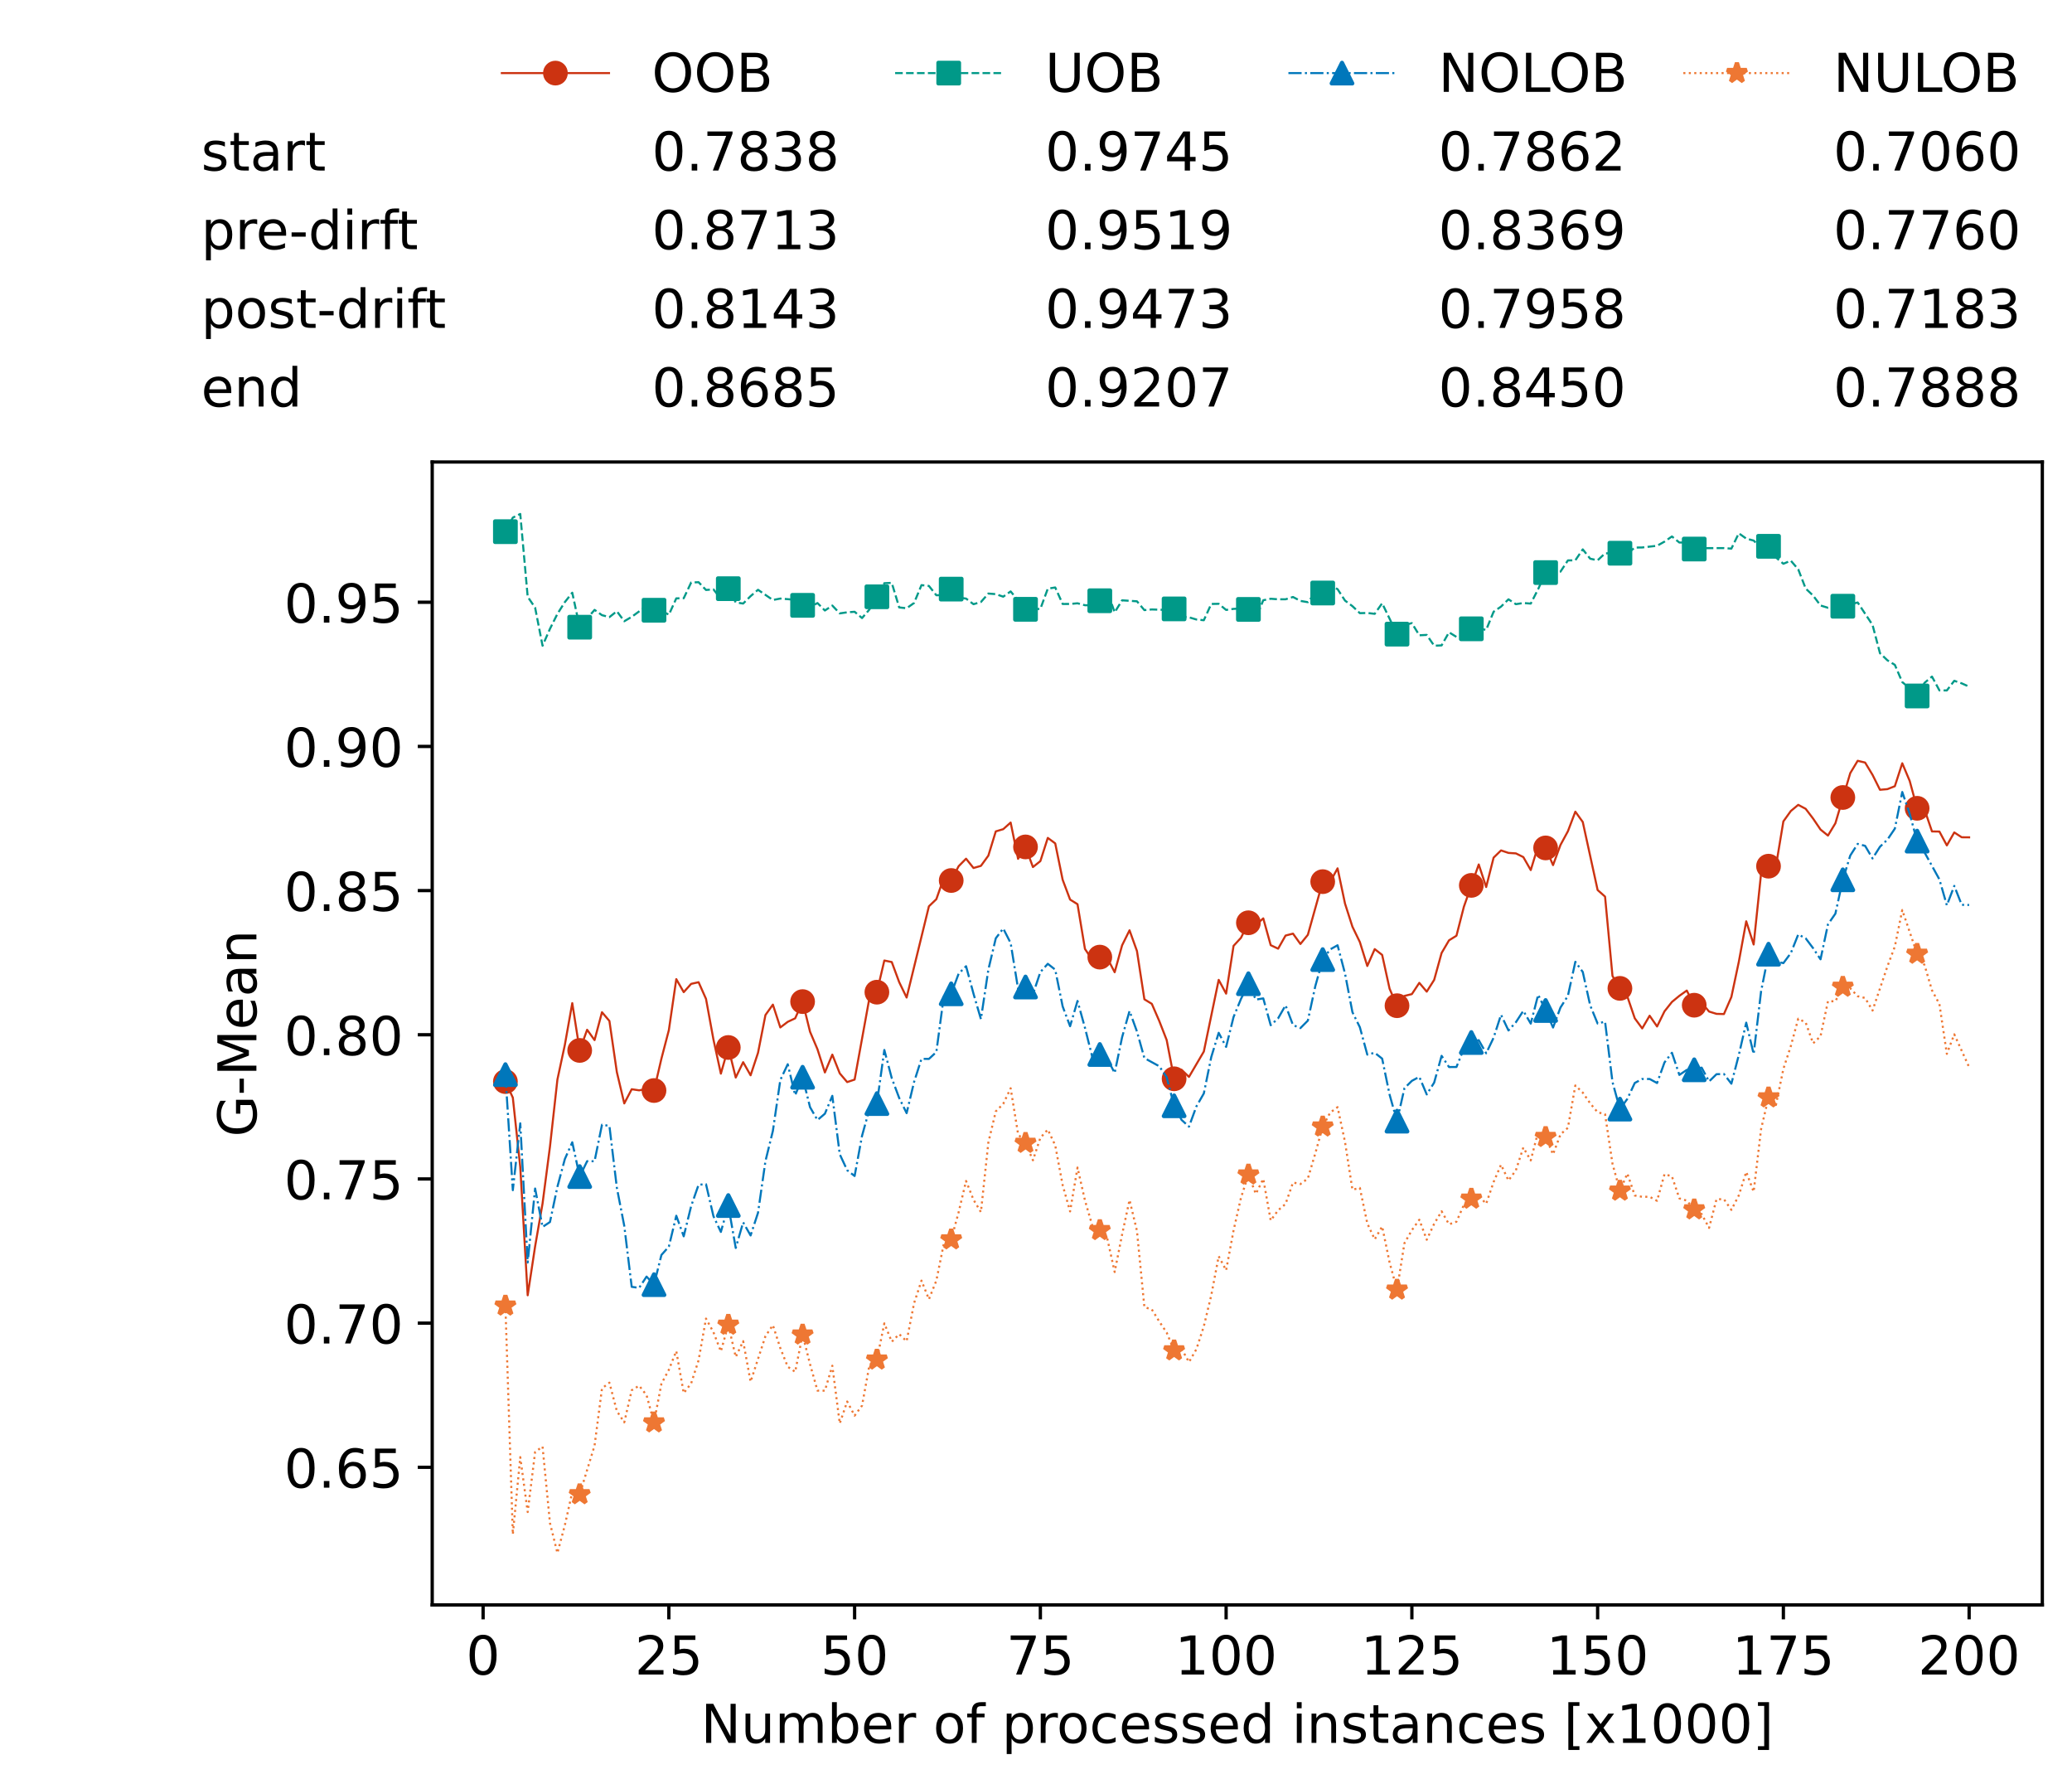 <?xml version="1.0" encoding="utf-8" standalone="no"?>
<!DOCTYPE svg PUBLIC "-//W3C//DTD SVG 1.1//EN"
  "http://www.w3.org/Graphics/SVG/1.1/DTD/svg11.dtd">
<!-- Created with matplotlib (https://matplotlib.org/) -->
<svg height="432.615pt" version="1.1" viewBox="0 0 502.65 432.615" width="502.65pt" xmlns="http://www.w3.org/2000/svg" xmlns:xlink="http://www.w3.org/1999/xlink">
 <defs>
  <style type="text/css">*{stroke-linecap:butt;stroke-linejoin:round;}</style>
 </defs>
 <g id="figure_1">
  <g id="patch_1">
   <path d="M 0 432.615 
L 502.65 432.615 
L 502.65 0 
L 0 0 
z
" style="fill:#ffffff;"/>
  </g>
  <g id="axes_1">
   <g id="patch_2">
    <path d="M 104.85 389.252 
L 495.45 389.252 
L 495.45 112.052 
L 104.85 112.052 
z
" style="fill:#ffffff;"/>
   </g>
   <g id="matplotlib.axis_1">
    <g id="xtick_1">
     <g id="line2d_1">
      <defs>
       <path d="M 0 0 
L 0 3.5 
" id="mb5dea5d76a" style="stroke:#000000;stroke-width:0.8;"/>
      </defs>
      <g>
       <use style="stroke:#000000;stroke-width:0.8;" x="117.197" xlink:href="#mb5dea5d76a" y="389.252"/>
      </g>
     </g>
     <g id="text_1">
      <!-- 0 -->
      <g transform="translate(113.061 406.13)scale(0.13 -0.13)">
       <defs>
        <path d="M 31.781 66.406 
Q 24.172 66.406 20.328 58.906 
Q 16.5 51.422 16.5 36.375 
Q 16.5 21.391 20.328 13.891 
Q 24.172 6.391 31.781 6.391 
Q 39.453 6.391 43.281 13.891 
Q 47.125 21.391 47.125 36.375 
Q 47.125 51.422 43.281 58.906 
Q 39.453 66.406 31.781 66.406 
z
M 31.781 74.219 
Q 44.047 74.219 50.516 64.516 
Q 56.984 54.828 56.984 36.375 
Q 56.984 17.969 50.516 8.266 
Q 44.047 -1.422 31.781 -1.422 
Q 19.531 -1.422 13.062 8.266 
Q 6.594 17.969 6.594 36.375 
Q 6.594 54.828 13.062 64.516 
Q 19.531 74.219 31.781 74.219 
z
" id="DejaVuSans-48"/>
       </defs>
       <use xlink:href="#DejaVuSans-48"/>
      </g>
     </g>
    </g>
    <g id="xtick_2">
     <g id="line2d_2">
      <g>
       <use style="stroke:#000000;stroke-width:0.8;" x="162.259" xlink:href="#mb5dea5d76a" y="389.252"/>
      </g>
     </g>
     <g id="text_2">
      <!-- 25 -->
      <g transform="translate(153.988 406.13)scale(0.13 -0.13)">
       <defs>
        <path d="M 19.188 8.297 
L 53.609 8.297 
L 53.609 0 
L 7.328 0 
L 7.328 8.297 
Q 12.938 14.109 22.625 23.891 
Q 32.328 33.688 34.812 36.531 
Q 39.547 41.844 41.422 45.531 
Q 43.312 49.219 43.312 52.781 
Q 43.312 58.594 39.234 62.25 
Q 35.156 65.922 28.609 65.922 
Q 23.969 65.922 18.812 64.312 
Q 13.672 62.703 7.812 59.422 
L 7.812 69.391 
Q 13.766 71.781 18.938 73 
Q 24.125 74.219 28.422 74.219 
Q 39.75 74.219 46.484 68.547 
Q 53.219 62.891 53.219 53.422 
Q 53.219 48.922 51.531 44.891 
Q 49.859 40.875 45.406 35.406 
Q 44.188 33.984 37.641 27.219 
Q 31.109 20.453 19.188 8.297 
z
" id="DejaVuSans-50"/>
        <path d="M 10.797 72.906 
L 49.516 72.906 
L 49.516 64.594 
L 19.828 64.594 
L 19.828 46.734 
Q 21.969 47.469 24.109 47.828 
Q 26.266 48.188 28.422 48.188 
Q 40.625 48.188 47.75 41.5 
Q 54.891 34.812 54.891 23.391 
Q 54.891 11.625 47.562 5.094 
Q 40.234 -1.422 26.906 -1.422 
Q 22.312 -1.422 17.547 -0.641 
Q 12.797 0.141 7.719 1.703 
L 7.719 11.625 
Q 12.109 9.234 16.797 8.062 
Q 21.484 6.891 26.703 6.891 
Q 35.156 6.891 40.078 11.328 
Q 45.016 15.766 45.016 23.391 
Q 45.016 31 40.078 35.438 
Q 35.156 39.891 26.703 39.891 
Q 22.75 39.891 18.812 39.016 
Q 14.891 38.141 10.797 36.281 
z
" id="DejaVuSans-53"/>
       </defs>
       <use xlink:href="#DejaVuSans-50"/>
       <use x="63.623" xlink:href="#DejaVuSans-53"/>
      </g>
     </g>
    </g>
    <g id="xtick_3">
     <g id="line2d_3">
      <g>
       <use style="stroke:#000000;stroke-width:0.8;" x="207.322" xlink:href="#mb5dea5d76a" y="389.252"/>
      </g>
     </g>
     <g id="text_3">
      <!-- 50 -->
      <g transform="translate(199.05 406.13)scale(0.13 -0.13)">
       <use xlink:href="#DejaVuSans-53"/>
       <use x="63.623" xlink:href="#DejaVuSans-48"/>
      </g>
     </g>
    </g>
    <g id="xtick_4">
     <g id="line2d_4">
      <g>
       <use style="stroke:#000000;stroke-width:0.8;" x="252.384" xlink:href="#mb5dea5d76a" y="389.252"/>
      </g>
     </g>
     <g id="text_4">
      <!-- 75 -->
      <g transform="translate(244.113 406.13)scale(0.13 -0.13)">
       <defs>
        <path d="M 8.203 72.906 
L 55.078 72.906 
L 55.078 68.703 
L 28.609 0 
L 18.312 0 
L 43.219 64.594 
L 8.203 64.594 
z
" id="DejaVuSans-55"/>
       </defs>
       <use xlink:href="#DejaVuSans-55"/>
       <use x="63.623" xlink:href="#DejaVuSans-53"/>
      </g>
     </g>
    </g>
    <g id="xtick_5">
     <g id="line2d_5">
      <g>
       <use style="stroke:#000000;stroke-width:0.8;" x="297.446" xlink:href="#mb5dea5d76a" y="389.252"/>
      </g>
     </g>
     <g id="text_5">
      <!-- 100 -->
      <g transform="translate(285.039 406.13)scale(0.13 -0.13)">
       <defs>
        <path d="M 12.406 8.297 
L 28.516 8.297 
L 28.516 63.922 
L 10.984 60.406 
L 10.984 69.391 
L 28.422 72.906 
L 38.281 72.906 
L 38.281 8.297 
L 54.391 8.297 
L 54.391 0 
L 12.406 0 
z
" id="DejaVuSans-49"/>
       </defs>
       <use xlink:href="#DejaVuSans-49"/>
       <use x="63.623" xlink:href="#DejaVuSans-48"/>
       <use x="127.246" xlink:href="#DejaVuSans-48"/>
      </g>
     </g>
    </g>
    <g id="xtick_6">
     <g id="line2d_6">
      <g>
       <use style="stroke:#000000;stroke-width:0.8;" x="342.509" xlink:href="#mb5dea5d76a" y="389.252"/>
      </g>
     </g>
     <g id="text_6">
      <!-- 125 -->
      <g transform="translate(330.102 406.13)scale(0.13 -0.13)">
       <use xlink:href="#DejaVuSans-49"/>
       <use x="63.623" xlink:href="#DejaVuSans-50"/>
       <use x="127.246" xlink:href="#DejaVuSans-53"/>
      </g>
     </g>
    </g>
    <g id="xtick_7">
     <g id="line2d_7">
      <g>
       <use style="stroke:#000000;stroke-width:0.8;" x="387.571" xlink:href="#mb5dea5d76a" y="389.252"/>
      </g>
     </g>
     <g id="text_7">
      <!-- 150 -->
      <g transform="translate(375.164 406.13)scale(0.13 -0.13)">
       <use xlink:href="#DejaVuSans-49"/>
       <use x="63.623" xlink:href="#DejaVuSans-53"/>
       <use x="127.246" xlink:href="#DejaVuSans-48"/>
      </g>
     </g>
    </g>
    <g id="xtick_8">
     <g id="line2d_8">
      <g>
       <use style="stroke:#000000;stroke-width:0.8;" x="432.633" xlink:href="#mb5dea5d76a" y="389.252"/>
      </g>
     </g>
     <g id="text_8">
      <!-- 175 -->
      <g transform="translate(420.226 406.13)scale(0.13 -0.13)">
       <use xlink:href="#DejaVuSans-49"/>
       <use x="63.623" xlink:href="#DejaVuSans-55"/>
       <use x="127.246" xlink:href="#DejaVuSans-53"/>
      </g>
     </g>
    </g>
    <g id="xtick_9">
     <g id="line2d_9">
      <g>
       <use style="stroke:#000000;stroke-width:0.8;" x="477.695" xlink:href="#mb5dea5d76a" y="389.252"/>
      </g>
     </g>
     <g id="text_9">
      <!-- 200 -->
      <g transform="translate(465.289 406.13)scale(0.13 -0.13)">
       <use xlink:href="#DejaVuSans-50"/>
       <use x="63.623" xlink:href="#DejaVuSans-48"/>
       <use x="127.246" xlink:href="#DejaVuSans-48"/>
      </g>
     </g>
    </g>
    <g id="text_10">
     <!-- Number of processed instances [x1000] -->
     <g transform="translate(170.025 422.711)scale(0.13 -0.13)">
      <defs>
       <path d="M 9.812 72.906 
L 23.094 72.906 
L 55.422 11.922 
L 55.422 72.906 
L 64.984 72.906 
L 64.984 0 
L 51.703 0 
L 19.391 60.984 
L 19.391 0 
L 9.812 0 
z
" id="DejaVuSans-78"/>
       <path d="M 8.5 21.578 
L 8.5 54.688 
L 17.484 54.688 
L 17.484 21.922 
Q 17.484 14.156 20.5 10.266 
Q 23.531 6.391 29.594 6.391 
Q 36.859 6.391 41.078 11.031 
Q 45.312 15.672 45.312 23.688 
L 45.312 54.688 
L 54.297 54.688 
L 54.297 0 
L 45.312 0 
L 45.312 8.406 
Q 42.047 3.422 37.719 1 
Q 33.406 -1.422 27.688 -1.422 
Q 18.266 -1.422 13.375 4.438 
Q 8.5 10.297 8.5 21.578 
z
M 31.109 56 
z
" id="DejaVuSans-117"/>
       <path d="M 52 44.188 
Q 55.375 50.25 60.062 53.125 
Q 64.75 56 71.094 56 
Q 79.641 56 84.281 50.016 
Q 88.922 44.047 88.922 33.016 
L 88.922 0 
L 79.891 0 
L 79.891 32.719 
Q 79.891 40.578 77.094 44.375 
Q 74.312 48.188 68.609 48.188 
Q 61.625 48.188 57.562 43.547 
Q 53.516 38.922 53.516 30.906 
L 53.516 0 
L 44.484 0 
L 44.484 32.719 
Q 44.484 40.625 41.703 44.406 
Q 38.922 48.188 33.109 48.188 
Q 26.219 48.188 22.156 43.531 
Q 18.109 38.875 18.109 30.906 
L 18.109 0 
L 9.078 0 
L 9.078 54.688 
L 18.109 54.688 
L 18.109 46.188 
Q 21.188 51.219 25.484 53.609 
Q 29.781 56 35.688 56 
Q 41.656 56 45.828 52.969 
Q 50 49.953 52 44.188 
z
" id="DejaVuSans-109"/>
       <path d="M 48.688 27.297 
Q 48.688 37.203 44.609 42.844 
Q 40.531 48.484 33.406 48.484 
Q 26.266 48.484 22.188 42.844 
Q 18.109 37.203 18.109 27.297 
Q 18.109 17.391 22.188 11.75 
Q 26.266 6.109 33.406 6.109 
Q 40.531 6.109 44.609 11.75 
Q 48.688 17.391 48.688 27.297 
z
M 18.109 46.391 
Q 20.953 51.266 25.266 53.625 
Q 29.594 56 35.594 56 
Q 45.562 56 51.781 48.094 
Q 58.016 40.188 58.016 27.297 
Q 58.016 14.406 51.781 6.484 
Q 45.562 -1.422 35.594 -1.422 
Q 29.594 -1.422 25.266 0.953 
Q 20.953 3.328 18.109 8.203 
L 18.109 0 
L 9.078 0 
L 9.078 75.984 
L 18.109 75.984 
z
" id="DejaVuSans-98"/>
       <path d="M 56.203 29.594 
L 56.203 25.203 
L 14.891 25.203 
Q 15.484 15.922 20.484 11.062 
Q 25.484 6.203 34.422 6.203 
Q 39.594 6.203 44.453 7.469 
Q 49.312 8.734 54.109 11.281 
L 54.109 2.781 
Q 49.266 0.734 44.188 -0.344 
Q 39.109 -1.422 33.891 -1.422 
Q 20.797 -1.422 13.156 6.188 
Q 5.516 13.812 5.516 26.812 
Q 5.516 40.234 12.766 48.109 
Q 20.016 56 32.328 56 
Q 43.359 56 49.781 48.891 
Q 56.203 41.797 56.203 29.594 
z
M 47.219 32.234 
Q 47.125 39.594 43.094 43.984 
Q 39.062 48.391 32.422 48.391 
Q 24.906 48.391 20.391 44.141 
Q 15.875 39.891 15.188 32.172 
z
" id="DejaVuSans-101"/>
       <path d="M 41.109 46.297 
Q 39.594 47.172 37.812 47.578 
Q 36.031 48 33.891 48 
Q 26.266 48 22.188 43.047 
Q 18.109 38.094 18.109 28.812 
L 18.109 0 
L 9.078 0 
L 9.078 54.688 
L 18.109 54.688 
L 18.109 46.188 
Q 20.953 51.172 25.484 53.578 
Q 30.031 56 36.531 56 
Q 37.453 56 38.578 55.875 
Q 39.703 55.766 41.062 55.516 
z
" id="DejaVuSans-114"/>
       <path id="DejaVuSans-32"/>
       <path d="M 30.609 48.391 
Q 23.391 48.391 19.188 42.75 
Q 14.984 37.109 14.984 27.297 
Q 14.984 17.484 19.156 11.844 
Q 23.344 6.203 30.609 6.203 
Q 37.797 6.203 41.984 11.859 
Q 46.188 17.531 46.188 27.297 
Q 46.188 37.016 41.984 42.703 
Q 37.797 48.391 30.609 48.391 
z
M 30.609 56 
Q 42.328 56 49.016 48.375 
Q 55.719 40.766 55.719 27.297 
Q 55.719 13.875 49.016 6.219 
Q 42.328 -1.422 30.609 -1.422 
Q 18.844 -1.422 12.172 6.219 
Q 5.516 13.875 5.516 27.297 
Q 5.516 40.766 12.172 48.375 
Q 18.844 56 30.609 56 
z
" id="DejaVuSans-111"/>
       <path d="M 37.109 75.984 
L 37.109 68.5 
L 28.516 68.5 
Q 23.688 68.5 21.797 66.547 
Q 19.922 64.594 19.922 59.516 
L 19.922 54.688 
L 34.719 54.688 
L 34.719 47.703 
L 19.922 47.703 
L 19.922 0 
L 10.891 0 
L 10.891 47.703 
L 2.297 47.703 
L 2.297 54.688 
L 10.891 54.688 
L 10.891 58.5 
Q 10.891 67.625 15.141 71.797 
Q 19.391 75.984 28.609 75.984 
z
" id="DejaVuSans-102"/>
       <path d="M 18.109 8.203 
L 18.109 -20.797 
L 9.078 -20.797 
L 9.078 54.688 
L 18.109 54.688 
L 18.109 46.391 
Q 20.953 51.266 25.266 53.625 
Q 29.594 56 35.594 56 
Q 45.562 56 51.781 48.094 
Q 58.016 40.188 58.016 27.297 
Q 58.016 14.406 51.781 6.484 
Q 45.562 -1.422 35.594 -1.422 
Q 29.594 -1.422 25.266 0.953 
Q 20.953 3.328 18.109 8.203 
z
M 48.688 27.297 
Q 48.688 37.203 44.609 42.844 
Q 40.531 48.484 33.406 48.484 
Q 26.266 48.484 22.188 42.844 
Q 18.109 37.203 18.109 27.297 
Q 18.109 17.391 22.188 11.75 
Q 26.266 6.109 33.406 6.109 
Q 40.531 6.109 44.609 11.75 
Q 48.688 17.391 48.688 27.297 
z
" id="DejaVuSans-112"/>
       <path d="M 48.781 52.594 
L 48.781 44.188 
Q 44.969 46.297 41.141 47.344 
Q 37.312 48.391 33.406 48.391 
Q 24.656 48.391 19.812 42.844 
Q 14.984 37.312 14.984 27.297 
Q 14.984 17.281 19.812 11.734 
Q 24.656 6.203 33.406 6.203 
Q 37.312 6.203 41.141 7.25 
Q 44.969 8.297 48.781 10.406 
L 48.781 2.094 
Q 45.016 0.344 40.984 -0.531 
Q 36.969 -1.422 32.422 -1.422 
Q 20.062 -1.422 12.781 6.344 
Q 5.516 14.109 5.516 27.297 
Q 5.516 40.672 12.859 48.328 
Q 20.219 56 33.016 56 
Q 37.156 56 41.109 55.141 
Q 45.062 54.297 48.781 52.594 
z
" id="DejaVuSans-99"/>
       <path d="M 44.281 53.078 
L 44.281 44.578 
Q 40.484 46.531 36.375 47.5 
Q 32.281 48.484 27.875 48.484 
Q 21.188 48.484 17.844 46.438 
Q 14.5 44.391 14.5 40.281 
Q 14.5 37.156 16.891 35.375 
Q 19.281 33.594 26.516 31.984 
L 29.594 31.297 
Q 39.156 29.25 43.188 25.516 
Q 47.219 21.781 47.219 15.094 
Q 47.219 7.469 41.188 3.016 
Q 35.156 -1.422 24.609 -1.422 
Q 20.219 -1.422 15.453 -0.562 
Q 10.688 0.297 5.422 2 
L 5.422 11.281 
Q 10.406 8.688 15.234 7.391 
Q 20.062 6.109 24.812 6.109 
Q 31.156 6.109 34.562 8.281 
Q 37.984 10.453 37.984 14.406 
Q 37.984 18.062 35.516 20.016 
Q 33.062 21.969 24.703 23.781 
L 21.578 24.516 
Q 13.234 26.266 9.516 29.906 
Q 5.812 33.547 5.812 39.891 
Q 5.812 47.609 11.281 51.797 
Q 16.75 56 26.812 56 
Q 31.781 56 36.172 55.266 
Q 40.578 54.547 44.281 53.078 
z
" id="DejaVuSans-115"/>
       <path d="M 45.406 46.391 
L 45.406 75.984 
L 54.391 75.984 
L 54.391 0 
L 45.406 0 
L 45.406 8.203 
Q 42.578 3.328 38.25 0.953 
Q 33.938 -1.422 27.875 -1.422 
Q 17.969 -1.422 11.734 6.484 
Q 5.516 14.406 5.516 27.297 
Q 5.516 40.188 11.734 48.094 
Q 17.969 56 27.875 56 
Q 33.938 56 38.25 53.625 
Q 42.578 51.266 45.406 46.391 
z
M 14.797 27.297 
Q 14.797 17.391 18.875 11.75 
Q 22.953 6.109 30.078 6.109 
Q 37.203 6.109 41.297 11.75 
Q 45.406 17.391 45.406 27.297 
Q 45.406 37.203 41.297 42.844 
Q 37.203 48.484 30.078 48.484 
Q 22.953 48.484 18.875 42.844 
Q 14.797 37.203 14.797 27.297 
z
" id="DejaVuSans-100"/>
       <path d="M 9.422 54.688 
L 18.406 54.688 
L 18.406 0 
L 9.422 0 
z
M 9.422 75.984 
L 18.406 75.984 
L 18.406 64.594 
L 9.422 64.594 
z
" id="DejaVuSans-105"/>
       <path d="M 54.891 33.016 
L 54.891 0 
L 45.906 0 
L 45.906 32.719 
Q 45.906 40.484 42.875 44.328 
Q 39.844 48.188 33.797 48.188 
Q 26.516 48.188 22.312 43.547 
Q 18.109 38.922 18.109 30.906 
L 18.109 0 
L 9.078 0 
L 9.078 54.688 
L 18.109 54.688 
L 18.109 46.188 
Q 21.344 51.125 25.703 53.562 
Q 30.078 56 35.797 56 
Q 45.219 56 50.047 50.172 
Q 54.891 44.344 54.891 33.016 
z
" id="DejaVuSans-110"/>
       <path d="M 18.312 70.219 
L 18.312 54.688 
L 36.812 54.688 
L 36.812 47.703 
L 18.312 47.703 
L 18.312 18.016 
Q 18.312 11.328 20.141 9.422 
Q 21.969 7.516 27.594 7.516 
L 36.812 7.516 
L 36.812 0 
L 27.594 0 
Q 17.188 0 13.234 3.875 
Q 9.281 7.766 9.281 18.016 
L 9.281 47.703 
L 2.688 47.703 
L 2.688 54.688 
L 9.281 54.688 
L 9.281 70.219 
z
" id="DejaVuSans-116"/>
       <path d="M 34.281 27.484 
Q 23.391 27.484 19.188 25 
Q 14.984 22.516 14.984 16.5 
Q 14.984 11.719 18.141 8.906 
Q 21.297 6.109 26.703 6.109 
Q 34.188 6.109 38.703 11.406 
Q 43.219 16.703 43.219 25.484 
L 43.219 27.484 
z
M 52.203 31.203 
L 52.203 0 
L 43.219 0 
L 43.219 8.297 
Q 40.141 3.328 35.547 0.953 
Q 30.953 -1.422 24.312 -1.422 
Q 15.922 -1.422 10.953 3.297 
Q 6 8.016 6 15.922 
Q 6 25.141 12.172 29.828 
Q 18.359 34.516 30.609 34.516 
L 43.219 34.516 
L 43.219 35.406 
Q 43.219 41.609 39.141 45 
Q 35.062 48.391 27.688 48.391 
Q 23 48.391 18.547 47.266 
Q 14.109 46.141 10.016 43.891 
L 10.016 52.203 
Q 14.938 54.109 19.578 55.047 
Q 24.219 56 28.609 56 
Q 40.484 56 46.344 49.844 
Q 52.203 43.703 52.203 31.203 
z
" id="DejaVuSans-97"/>
       <path d="M 8.594 75.984 
L 29.297 75.984 
L 29.297 69 
L 17.578 69 
L 17.578 -6.203 
L 29.297 -6.203 
L 29.297 -13.188 
L 8.594 -13.188 
z
" id="DejaVuSans-91"/>
       <path d="M 54.891 54.688 
L 35.109 28.078 
L 55.906 0 
L 45.312 0 
L 29.391 21.484 
L 13.484 0 
L 2.875 0 
L 24.125 28.609 
L 4.688 54.688 
L 15.281 54.688 
L 29.781 35.203 
L 44.281 54.688 
z
" id="DejaVuSans-120"/>
       <path d="M 30.422 75.984 
L 30.422 -13.188 
L 9.719 -13.188 
L 9.719 -6.203 
L 21.391 -6.203 
L 21.391 69 
L 9.719 69 
L 9.719 75.984 
z
" id="DejaVuSans-93"/>
      </defs>
      <use xlink:href="#DejaVuSans-78"/>
      <use x="74.805" xlink:href="#DejaVuSans-117"/>
      <use x="138.184" xlink:href="#DejaVuSans-109"/>
      <use x="235.596" xlink:href="#DejaVuSans-98"/>
      <use x="299.072" xlink:href="#DejaVuSans-101"/>
      <use x="360.596" xlink:href="#DejaVuSans-114"/>
      <use x="401.709" xlink:href="#DejaVuSans-32"/>
      <use x="433.496" xlink:href="#DejaVuSans-111"/>
      <use x="494.678" xlink:href="#DejaVuSans-102"/>
      <use x="529.883" xlink:href="#DejaVuSans-32"/>
      <use x="561.67" xlink:href="#DejaVuSans-112"/>
      <use x="625.146" xlink:href="#DejaVuSans-114"/>
      <use x="664.01" xlink:href="#DejaVuSans-111"/>
      <use x="725.191" xlink:href="#DejaVuSans-99"/>
      <use x="780.172" xlink:href="#DejaVuSans-101"/>
      <use x="841.695" xlink:href="#DejaVuSans-115"/>
      <use x="893.795" xlink:href="#DejaVuSans-115"/>
      <use x="945.895" xlink:href="#DejaVuSans-101"/>
      <use x="1007.418" xlink:href="#DejaVuSans-100"/>
      <use x="1070.895" xlink:href="#DejaVuSans-32"/>
      <use x="1102.682" xlink:href="#DejaVuSans-105"/>
      <use x="1130.465" xlink:href="#DejaVuSans-110"/>
      <use x="1193.844" xlink:href="#DejaVuSans-115"/>
      <use x="1245.943" xlink:href="#DejaVuSans-116"/>
      <use x="1285.152" xlink:href="#DejaVuSans-97"/>
      <use x="1346.432" xlink:href="#DejaVuSans-110"/>
      <use x="1409.811" xlink:href="#DejaVuSans-99"/>
      <use x="1464.791" xlink:href="#DejaVuSans-101"/>
      <use x="1526.314" xlink:href="#DejaVuSans-115"/>
      <use x="1578.414" xlink:href="#DejaVuSans-32"/>
      <use x="1610.201" xlink:href="#DejaVuSans-91"/>
      <use x="1649.215" xlink:href="#DejaVuSans-120"/>
      <use x="1708.395" xlink:href="#DejaVuSans-49"/>
      <use x="1772.018" xlink:href="#DejaVuSans-48"/>
      <use x="1835.641" xlink:href="#DejaVuSans-48"/>
      <use x="1899.264" xlink:href="#DejaVuSans-48"/>
      <use x="1962.887" xlink:href="#DejaVuSans-93"/>
     </g>
    </g>
   </g>
   <g id="matplotlib.axis_2">
    <g id="ytick_1">
     <g id="line2d_10">
      <defs>
       <path d="M 0 0 
L -3.5 0 
" id="mdc6938de16" style="stroke:#000000;stroke-width:0.8;"/>
      </defs>
      <g>
       <use style="stroke:#000000;stroke-width:0.8;" x="104.85" xlink:href="#mdc6938de16" y="355.871"/>
      </g>
     </g>
     <g id="text_11">
      <!-- 0.65 -->
      <g transform="translate(68.905 360.81)scale(0.13 -0.13)">
       <defs>
        <path d="M 10.688 12.406 
L 21 12.406 
L 21 0 
L 10.688 0 
z
" id="DejaVuSans-46"/>
        <path d="M 33.016 40.375 
Q 26.375 40.375 22.484 35.828 
Q 18.609 31.297 18.609 23.391 
Q 18.609 15.531 22.484 10.953 
Q 26.375 6.391 33.016 6.391 
Q 39.656 6.391 43.531 10.953 
Q 47.406 15.531 47.406 23.391 
Q 47.406 31.297 43.531 35.828 
Q 39.656 40.375 33.016 40.375 
z
M 52.594 71.297 
L 52.594 62.312 
Q 48.875 64.062 45.094 64.984 
Q 41.312 65.922 37.594 65.922 
Q 27.828 65.922 22.672 59.328 
Q 17.531 52.734 16.797 39.406 
Q 19.672 43.656 24.016 45.922 
Q 28.375 48.188 33.594 48.188 
Q 44.578 48.188 50.953 41.516 
Q 57.328 34.859 57.328 23.391 
Q 57.328 12.156 50.688 5.359 
Q 44.047 -1.422 33.016 -1.422 
Q 20.359 -1.422 13.672 8.266 
Q 6.984 17.969 6.984 36.375 
Q 6.984 53.656 15.188 63.938 
Q 23.391 74.219 37.203 74.219 
Q 40.922 74.219 44.703 73.484 
Q 48.484 72.75 52.594 71.297 
z
" id="DejaVuSans-54"/>
       </defs>
       <use xlink:href="#DejaVuSans-48"/>
       <use x="63.623" xlink:href="#DejaVuSans-46"/>
       <use x="95.41" xlink:href="#DejaVuSans-54"/>
       <use x="159.033" xlink:href="#DejaVuSans-53"/>
      </g>
     </g>
    </g>
    <g id="ytick_2">
     <g id="line2d_11">
      <g>
       <use style="stroke:#000000;stroke-width:0.8;" x="104.85" xlink:href="#mdc6938de16" y="320.903"/>
      </g>
     </g>
     <g id="text_12">
      <!-- 0.70 -->
      <g transform="translate(68.905 325.842)scale(0.13 -0.13)">
       <use xlink:href="#DejaVuSans-48"/>
       <use x="63.623" xlink:href="#DejaVuSans-46"/>
       <use x="95.41" xlink:href="#DejaVuSans-55"/>
       <use x="159.033" xlink:href="#DejaVuSans-48"/>
      </g>
     </g>
    </g>
    <g id="ytick_3">
     <g id="line2d_12">
      <g>
       <use style="stroke:#000000;stroke-width:0.8;" x="104.85" xlink:href="#mdc6938de16" y="285.935"/>
      </g>
     </g>
     <g id="text_13">
      <!-- 0.75 -->
      <g transform="translate(68.905 290.874)scale(0.13 -0.13)">
       <use xlink:href="#DejaVuSans-48"/>
       <use x="63.623" xlink:href="#DejaVuSans-46"/>
       <use x="95.41" xlink:href="#DejaVuSans-55"/>
       <use x="159.033" xlink:href="#DejaVuSans-53"/>
      </g>
     </g>
    </g>
    <g id="ytick_4">
     <g id="line2d_13">
      <g>
       <use style="stroke:#000000;stroke-width:0.8;" x="104.85" xlink:href="#mdc6938de16" y="250.967"/>
      </g>
     </g>
     <g id="text_14">
      <!-- 0.80 -->
      <g transform="translate(68.905 255.906)scale(0.13 -0.13)">
       <defs>
        <path d="M 31.781 34.625 
Q 24.75 34.625 20.719 30.859 
Q 16.703 27.094 16.703 20.516 
Q 16.703 13.922 20.719 10.156 
Q 24.75 6.391 31.781 6.391 
Q 38.812 6.391 42.859 10.172 
Q 46.922 13.969 46.922 20.516 
Q 46.922 27.094 42.891 30.859 
Q 38.875 34.625 31.781 34.625 
z
M 21.922 38.812 
Q 15.578 40.375 12.031 44.719 
Q 8.5 49.078 8.5 55.328 
Q 8.5 64.062 14.719 69.141 
Q 20.953 74.219 31.781 74.219 
Q 42.672 74.219 48.875 69.141 
Q 55.078 64.062 55.078 55.328 
Q 55.078 49.078 51.531 44.719 
Q 48 40.375 41.703 38.812 
Q 48.828 37.156 52.797 32.312 
Q 56.781 27.484 56.781 20.516 
Q 56.781 9.906 50.312 4.234 
Q 43.844 -1.422 31.781 -1.422 
Q 19.734 -1.422 13.25 4.234 
Q 6.781 9.906 6.781 20.516 
Q 6.781 27.484 10.781 32.312 
Q 14.797 37.156 21.922 38.812 
z
M 18.312 54.391 
Q 18.312 48.734 21.844 45.562 
Q 25.391 42.391 31.781 42.391 
Q 38.141 42.391 41.719 45.562 
Q 45.312 48.734 45.312 54.391 
Q 45.312 60.062 41.719 63.234 
Q 38.141 66.406 31.781 66.406 
Q 25.391 66.406 21.844 63.234 
Q 18.312 60.062 18.312 54.391 
z
" id="DejaVuSans-56"/>
       </defs>
       <use xlink:href="#DejaVuSans-48"/>
       <use x="63.623" xlink:href="#DejaVuSans-46"/>
       <use x="95.41" xlink:href="#DejaVuSans-56"/>
       <use x="159.033" xlink:href="#DejaVuSans-48"/>
      </g>
     </g>
    </g>
    <g id="ytick_5">
     <g id="line2d_14">
      <g>
       <use style="stroke:#000000;stroke-width:0.8;" x="104.85" xlink:href="#mdc6938de16" y="215.999"/>
      </g>
     </g>
     <g id="text_15">
      <!-- 0.85 -->
      <g transform="translate(68.905 220.938)scale(0.13 -0.13)">
       <use xlink:href="#DejaVuSans-48"/>
       <use x="63.623" xlink:href="#DejaVuSans-46"/>
       <use x="95.41" xlink:href="#DejaVuSans-56"/>
       <use x="159.033" xlink:href="#DejaVuSans-53"/>
      </g>
     </g>
    </g>
    <g id="ytick_6">
     <g id="line2d_15">
      <g>
       <use style="stroke:#000000;stroke-width:0.8;" x="104.85" xlink:href="#mdc6938de16" y="181.031"/>
      </g>
     </g>
     <g id="text_16">
      <!-- 0.90 -->
      <g transform="translate(68.905 185.97)scale(0.13 -0.13)">
       <defs>
        <path d="M 10.984 1.516 
L 10.984 10.5 
Q 14.703 8.734 18.5 7.812 
Q 22.312 6.891 25.984 6.891 
Q 35.75 6.891 40.891 13.453 
Q 46.047 20.016 46.781 33.406 
Q 43.953 29.203 39.594 26.953 
Q 35.25 24.703 29.984 24.703 
Q 19.047 24.703 12.672 31.312 
Q 6.297 37.938 6.297 49.422 
Q 6.297 60.641 12.938 67.422 
Q 19.578 74.219 30.609 74.219 
Q 43.266 74.219 49.922 64.516 
Q 56.594 54.828 56.594 36.375 
Q 56.594 19.141 48.406 8.859 
Q 40.234 -1.422 26.422 -1.422 
Q 22.703 -1.422 18.891 -0.688 
Q 15.094 0.047 10.984 1.516 
z
M 30.609 32.422 
Q 37.25 32.422 41.125 36.953 
Q 45.016 41.5 45.016 49.422 
Q 45.016 57.281 41.125 61.844 
Q 37.25 66.406 30.609 66.406 
Q 23.969 66.406 20.094 61.844 
Q 16.219 57.281 16.219 49.422 
Q 16.219 41.5 20.094 36.953 
Q 23.969 32.422 30.609 32.422 
z
" id="DejaVuSans-57"/>
       </defs>
       <use xlink:href="#DejaVuSans-48"/>
       <use x="63.623" xlink:href="#DejaVuSans-46"/>
       <use x="95.41" xlink:href="#DejaVuSans-57"/>
       <use x="159.033" xlink:href="#DejaVuSans-48"/>
      </g>
     </g>
    </g>
    <g id="ytick_7">
     <g id="line2d_16">
      <g>
       <use style="stroke:#000000;stroke-width:0.8;" x="104.85" xlink:href="#mdc6938de16" y="146.064"/>
      </g>
     </g>
     <g id="text_17">
      <!-- 0.95 -->
      <g transform="translate(68.905 151.003)scale(0.13 -0.13)">
       <use xlink:href="#DejaVuSans-48"/>
       <use x="63.623" xlink:href="#DejaVuSans-46"/>
       <use x="95.41" xlink:href="#DejaVuSans-57"/>
       <use x="159.033" xlink:href="#DejaVuSans-53"/>
      </g>
     </g>
    </g>
    <g id="text_18">
     <!-- G-Mean -->
     <g transform="translate(62.201 275.744)rotate(-90)scale(0.13 -0.13)">
      <defs>
       <path d="M 59.516 10.406 
L 59.516 29.984 
L 43.406 29.984 
L 43.406 38.094 
L 69.281 38.094 
L 69.281 6.781 
Q 63.578 2.734 56.688 0.656 
Q 49.812 -1.422 42 -1.422 
Q 24.906 -1.422 15.25 8.562 
Q 5.609 18.562 5.609 36.375 
Q 5.609 54.25 15.25 64.234 
Q 24.906 74.219 42 74.219 
Q 49.125 74.219 55.547 72.453 
Q 61.969 70.703 67.391 67.281 
L 67.391 56.781 
Q 61.922 61.422 55.766 63.766 
Q 49.609 66.109 42.828 66.109 
Q 29.438 66.109 22.719 58.641 
Q 16.016 51.172 16.016 36.375 
Q 16.016 21.625 22.719 14.156 
Q 29.438 6.688 42.828 6.688 
Q 48.047 6.688 52.141 7.594 
Q 56.25 8.5 59.516 10.406 
z
" id="DejaVuSans-71"/>
       <path d="M 4.891 31.391 
L 31.203 31.391 
L 31.203 23.391 
L 4.891 23.391 
z
" id="DejaVuSans-45"/>
       <path d="M 9.812 72.906 
L 24.516 72.906 
L 43.109 23.297 
L 61.812 72.906 
L 76.516 72.906 
L 76.516 0 
L 66.891 0 
L 66.891 64.016 
L 48.094 14.016 
L 38.188 14.016 
L 19.391 64.016 
L 19.391 0 
L 9.812 0 
z
" id="DejaVuSans-77"/>
      </defs>
      <use xlink:href="#DejaVuSans-71"/>
      <use x="77.49" xlink:href="#DejaVuSans-45"/>
      <use x="113.574" xlink:href="#DejaVuSans-77"/>
      <use x="199.854" xlink:href="#DejaVuSans-101"/>
      <use x="261.377" xlink:href="#DejaVuSans-97"/>
      <use x="322.656" xlink:href="#DejaVuSans-110"/>
     </g>
    </g>
   </g>
   <g id="line2d_17"/>
   <g id="line2d_18"/>
   <g id="line2d_19"/>
   <g id="line2d_20"/>
   <g id="line2d_21"/>
   <g id="line2d_22">
    <path clip-path="url(#p7ec3bc6e6c)" d="M 122.605 262.32 
L 124.407 266.212 
L 126.21 283.036 
L 128.012 314.15 
L 129.815 302.284 
L 131.617 291.905 
L 133.419 278.095 
L 135.222 261.832 
L 137.024 253.428 
L 138.827 243.294 
L 140.629 254.766 
L 142.432 249.753 
L 144.234 252.258 
L 146.037 245.496 
L 147.839 247.622 
L 149.642 260.019 
L 151.444 267.615 
L 153.247 264.175 
L 155.049 264.444 
L 156.852 264.128 
L 158.654 264.49 
L 160.457 256.751 
L 162.259 249.836 
L 164.062 237.473 
L 165.864 240.629 
L 167.667 238.622 
L 169.469 238.217 
L 171.272 242.262 
L 173.074 252.116 
L 174.877 260.395 
L 176.679 254.051 
L 178.482 261.339 
L 180.284 257.616 
L 182.087 260.795 
L 183.889 255.342 
L 185.692 246.177 
L 187.494 243.655 
L 189.297 249.191 
L 191.099 247.828 
L 192.902 246.98 
L 194.704 242.924 
L 196.507 250.231 
L 198.309 254.473 
L 200.112 260.104 
L 201.914 255.783 
L 203.717 260.327 
L 205.519 262.442 
L 207.322 261.836 
L 210.927 241.989 
L 212.729 240.637 
L 214.532 232.959 
L 216.334 233.329 
L 218.137 238.204 
L 219.939 241.934 
L 225.347 219.809 
L 227.149 218.085 
L 228.952 212.953 
L 230.754 213.554 
L 232.557 210.085 
L 234.359 208.265 
L 236.162 210.519 
L 237.964 210.002 
L 239.767 207.522 
L 241.569 201.64 
L 243.372 201.103 
L 245.174 199.496 
L 246.976 208.29 
L 248.779 205.408 
L 250.581 210.29 
L 252.384 208.853 
L 254.186 203.22 
L 255.989 204.552 
L 257.791 213.372 
L 259.594 218.176 
L 261.396 219.303 
L 263.199 230.15 
L 265.001 232.829 
L 266.804 232.132 
L 268.606 232.335 
L 270.409 235.797 
L 272.211 229.273 
L 274.014 225.63 
L 275.816 230.651 
L 277.619 242.366 
L 279.421 243.465 
L 281.224 247.618 
L 283.026 252.245 
L 284.829 261.643 
L 286.631 259.449 
L 288.434 261.183 
L 292.039 255.037 
L 295.644 237.651 
L 297.446 240.989 
L 299.249 229.402 
L 301.051 227.451 
L 302.854 223.804 
L 304.656 224.312 
L 306.459 222.739 
L 308.261 229.237 
L 310.064 230.085 
L 311.866 226.903 
L 313.669 226.437 
L 315.471 228.947 
L 317.274 226.725 
L 320.879 213.83 
L 322.681 213.903 
L 324.484 210.603 
L 326.286 219.145 
L 328.089 224.764 
L 329.891 228.48 
L 331.694 234.286 
L 333.496 230.192 
L 335.299 231.598 
L 337.101 239.803 
L 338.904 243.918 
L 340.706 241.547 
L 342.509 241.102 
L 344.311 238.377 
L 346.114 240.507 
L 347.916 237.654 
L 349.719 231.131 
L 351.521 228.059 
L 353.324 226.948 
L 355.126 219.914 
L 358.731 209.663 
L 360.533 215.135 
L 362.336 208.007 
L 364.138 206.254 
L 365.941 206.86 
L 367.743 206.976 
L 369.546 207.87 
L 371.348 211.022 
L 373.151 205.126 
L 374.953 205.649 
L 376.756 209.82 
L 378.558 204.932 
L 380.361 201.609 
L 382.163 196.859 
L 383.966 199.361 
L 387.571 215.866 
L 389.373 217.454 
L 391.176 236.708 
L 392.978 239.714 
L 394.781 241.69 
L 396.583 246.977 
L 398.386 249.425 
L 400.188 246.346 
L 401.991 248.956 
L 403.793 245.284 
L 405.596 243.008 
L 407.398 241.524 
L 409.201 240.244 
L 411.003 243.798 
L 412.806 243.198 
L 414.608 245.339 
L 416.411 245.893 
L 418.213 245.945 
L 420.016 241.804 
L 421.818 233.292 
L 423.621 223.448 
L 425.423 229.075 
L 427.226 211.848 
L 429.028 210.077 
L 430.831 210.06 
L 432.633 199.213 
L 434.436 196.701 
L 436.238 195.203 
L 438.041 196.165 
L 439.843 198.535 
L 441.646 201.196 
L 443.448 202.653 
L 445.251 199.666 
L 448.856 187.509 
L 450.658 184.518 
L 452.461 184.948 
L 454.263 187.934 
L 456.066 191.547 
L 457.868 191.393 
L 459.671 190.685 
L 461.473 185.12 
L 463.276 189.401 
L 465.078 196.039 
L 466.881 196.359 
L 468.683 201.65 
L 470.485 201.682 
L 472.288 205.038 
L 474.09 201.896 
L 475.893 203.067 
L 477.695 203.083 
L 477.695 203.083 
" style="fill:none;stroke:#cc3311;stroke-linecap:square;stroke-width:0.5;"/>
    <defs>
     <path d="M 0 2.5 
C 0.663 2.5 1.299 2.237 1.768 1.768 
C 2.237 1.299 2.5 0.663 2.5 0 
C 2.5 -0.663 2.237 -1.299 1.768 -1.768 
C 1.299 -2.237 0.663 -2.5 0 -2.5 
C -0.663 -2.5 -1.299 -2.237 -1.768 -1.768 
C -2.237 -1.299 -2.5 -0.663 -2.5 0 
C -2.5 0.663 -2.237 1.299 -1.768 1.768 
C -1.299 2.237 -0.663 2.5 0 2.5 
z
" id="m7b3a64452c" style="stroke:#cc3311;"/>
    </defs>
    <g clip-path="url(#p7ec3bc6e6c)">
     <use style="fill:#cc3311;stroke:#cc3311;" x="122.605" xlink:href="#m7b3a64452c" y="262.32"/>
     <use style="fill:#cc3311;stroke:#cc3311;" x="140.629" xlink:href="#m7b3a64452c" y="254.766"/>
     <use style="fill:#cc3311;stroke:#cc3311;" x="158.654" xlink:href="#m7b3a64452c" y="264.49"/>
     <use style="fill:#cc3311;stroke:#cc3311;" x="176.679" xlink:href="#m7b3a64452c" y="254.051"/>
     <use style="fill:#cc3311;stroke:#cc3311;" x="194.704" xlink:href="#m7b3a64452c" y="242.924"/>
     <use style="fill:#cc3311;stroke:#cc3311;" x="212.729" xlink:href="#m7b3a64452c" y="240.637"/>
     <use style="fill:#cc3311;stroke:#cc3311;" x="230.754" xlink:href="#m7b3a64452c" y="213.554"/>
     <use style="fill:#cc3311;stroke:#cc3311;" x="248.779" xlink:href="#m7b3a64452c" y="205.408"/>
     <use style="fill:#cc3311;stroke:#cc3311;" x="266.804" xlink:href="#m7b3a64452c" y="232.132"/>
     <use style="fill:#cc3311;stroke:#cc3311;" x="284.829" xlink:href="#m7b3a64452c" y="261.643"/>
     <use style="fill:#cc3311;stroke:#cc3311;" x="302.854" xlink:href="#m7b3a64452c" y="223.804"/>
     <use style="fill:#cc3311;stroke:#cc3311;" x="320.879" xlink:href="#m7b3a64452c" y="213.83"/>
     <use style="fill:#cc3311;stroke:#cc3311;" x="338.904" xlink:href="#m7b3a64452c" y="243.918"/>
     <use style="fill:#cc3311;stroke:#cc3311;" x="356.928" xlink:href="#m7b3a64452c" y="214.736"/>
     <use style="fill:#cc3311;stroke:#cc3311;" x="374.953" xlink:href="#m7b3a64452c" y="205.649"/>
     <use style="fill:#cc3311;stroke:#cc3311;" x="392.978" xlink:href="#m7b3a64452c" y="239.714"/>
     <use style="fill:#cc3311;stroke:#cc3311;" x="411.003" xlink:href="#m7b3a64452c" y="243.798"/>
     <use style="fill:#cc3311;stroke:#cc3311;" x="429.028" xlink:href="#m7b3a64452c" y="210.077"/>
     <use style="fill:#cc3311;stroke:#cc3311;" x="447.053" xlink:href="#m7b3a64452c" y="193.418"/>
     <use style="fill:#cc3311;stroke:#cc3311;" x="465.078" xlink:href="#m7b3a64452c" y="196.039"/>
    </g>
   </g>
   <g id="line2d_23"/>
   <g id="line2d_24"/>
   <g id="line2d_25"/>
   <g id="line2d_26"/>
   <g id="line2d_27">
    <path clip-path="url(#p7ec3bc6e6c)" d="M 122.605 128.949 
L 124.407 125.54 
L 126.21 124.652 
L 128.012 144.735 
L 129.815 147.379 
L 131.617 156.611 
L 133.419 152.506 
L 135.222 148.889 
L 137.024 146.036 
L 138.827 143.752 
L 140.629 152.117 
L 144.234 147.915 
L 146.037 149.199 
L 147.839 149.672 
L 149.642 148.245 
L 151.444 150.67 
L 153.247 149.605 
L 156.852 146.964 
L 158.654 148.003 
L 160.457 148.072 
L 162.259 149.101 
L 164.062 145.119 
L 165.864 145.094 
L 167.667 141.281 
L 169.469 141.205 
L 171.272 143.088 
L 173.074 142.943 
L 174.877 145.229 
L 176.679 142.773 
L 178.482 146.107 
L 180.284 146.378 
L 182.087 144.584 
L 183.889 143.045 
L 187.494 145.518 
L 189.297 145.174 
L 192.902 145.462 
L 194.704 146.816 
L 196.507 147.269 
L 198.309 146.258 
L 200.112 148.069 
L 201.914 146.867 
L 203.717 148.769 
L 205.519 148.505 
L 207.322 148.376 
L 209.124 149.899 
L 210.927 147.808 
L 212.729 144.744 
L 214.532 141.448 
L 216.334 141.36 
L 218.137 147.323 
L 219.939 147.519 
L 221.742 146.246 
L 223.544 141.912 
L 225.347 142.108 
L 227.149 144.367 
L 228.952 144.334 
L 230.754 142.878 
L 232.557 144.911 
L 234.359 145.179 
L 236.162 146.538 
L 237.964 146.008 
L 239.767 143.957 
L 241.569 144.097 
L 243.372 144.712 
L 245.174 143.44 
L 248.779 147.778 
L 252.384 147.681 
L 254.186 142.773 
L 255.989 142.479 
L 257.791 146.482 
L 259.594 146.479 
L 261.396 146.319 
L 263.199 146.788 
L 265.001 146.824 
L 266.804 145.705 
L 268.606 143.401 
L 270.409 148.513 
L 272.211 145.599 
L 275.816 145.838 
L 277.619 147.972 
L 279.421 147.813 
L 283.026 147.932 
L 284.829 147.679 
L 286.631 149.586 
L 288.434 149.719 
L 290.236 150.251 
L 292.039 150.427 
L 293.841 146.479 
L 295.644 146.443 
L 297.446 147.929 
L 299.249 147.675 
L 301.051 147.582 
L 302.854 147.8 
L 304.656 149.989 
L 306.459 145.58 
L 308.261 145.218 
L 310.064 145.348 
L 311.866 145.349 
L 313.669 144.791 
L 315.471 145.741 
L 317.274 146.046 
L 319.076 143.753 
L 320.879 143.822 
L 322.681 141.992 
L 324.484 142.89 
L 326.286 145.658 
L 328.089 147.014 
L 329.891 148.714 
L 331.694 148.664 
L 333.496 148.877 
L 335.299 146.312 
L 338.904 153.798 
L 340.706 151.608 
L 342.509 151.125 
L 344.311 154.08 
L 346.114 153.988 
L 347.916 156.607 
L 349.719 156.53 
L 351.521 153.354 
L 353.324 154.471 
L 355.126 154.505 
L 356.928 152.51 
L 358.731 152.438 
L 360.533 152.773 
L 362.336 148.368 
L 364.138 147.123 
L 365.941 145.354 
L 367.743 146.533 
L 369.546 146.25 
L 371.348 146.394 
L 373.151 142.868 
L 374.953 138.874 
L 376.756 139.059 
L 378.558 138.64 
L 380.361 135.919 
L 382.163 135.898 
L 383.966 133.241 
L 385.768 135.5 
L 387.571 135.895 
L 389.373 134.204 
L 392.978 134.171 
L 394.781 134.26 
L 396.583 132.804 
L 398.386 132.781 
L 401.991 132.367 
L 403.793 131.365 
L 405.596 130.111 
L 407.398 131.583 
L 409.201 131.582 
L 411.003 133.163 
L 412.806 132.946 
L 418.213 132.933 
L 420.016 133.06 
L 421.818 129.341 
L 423.621 130.624 
L 425.423 131.106 
L 427.226 132.913 
L 429.028 132.5 
L 430.831 135.204 
L 432.633 136.732 
L 434.436 135.982 
L 436.238 138.081 
L 438.041 142.741 
L 439.843 144.441 
L 441.646 146.855 
L 443.448 147.403 
L 445.251 147.006 
L 447.053 147.028 
L 450.658 146.124 
L 454.263 151.569 
L 456.066 158.421 
L 457.868 160.143 
L 459.671 161.247 
L 461.473 165.429 
L 463.276 166.934 
L 465.078 168.796 
L 466.881 165.606 
L 468.683 164.097 
L 470.485 167.441 
L 472.288 167.456 
L 474.09 165.114 
L 475.893 165.736 
L 477.695 166.542 
L 477.695 166.542 
" style="fill:none;stroke:#009988;stroke-dasharray:1.85,0.8;stroke-dashoffset:0;stroke-width:0.5;"/>
    <defs>
     <path d="M -2.5 2.5 
L 2.5 2.5 
L 2.5 -2.5 
L -2.5 -2.5 
z
" id="m77d6b747d4" style="stroke:#009988;stroke-linejoin:miter;"/>
    </defs>
    <g clip-path="url(#p7ec3bc6e6c)">
     <use style="fill:#009988;stroke:#009988;stroke-linejoin:miter;" x="122.605" xlink:href="#m77d6b747d4" y="128.949"/>
     <use style="fill:#009988;stroke:#009988;stroke-linejoin:miter;" x="140.629" xlink:href="#m77d6b747d4" y="152.117"/>
     <use style="fill:#009988;stroke:#009988;stroke-linejoin:miter;" x="158.654" xlink:href="#m77d6b747d4" y="148.003"/>
     <use style="fill:#009988;stroke:#009988;stroke-linejoin:miter;" x="176.679" xlink:href="#m77d6b747d4" y="142.773"/>
     <use style="fill:#009988;stroke:#009988;stroke-linejoin:miter;" x="194.704" xlink:href="#m77d6b747d4" y="146.816"/>
     <use style="fill:#009988;stroke:#009988;stroke-linejoin:miter;" x="212.729" xlink:href="#m77d6b747d4" y="144.744"/>
     <use style="fill:#009988;stroke:#009988;stroke-linejoin:miter;" x="230.754" xlink:href="#m77d6b747d4" y="142.878"/>
     <use style="fill:#009988;stroke:#009988;stroke-linejoin:miter;" x="248.779" xlink:href="#m77d6b747d4" y="147.778"/>
     <use style="fill:#009988;stroke:#009988;stroke-linejoin:miter;" x="266.804" xlink:href="#m77d6b747d4" y="145.705"/>
     <use style="fill:#009988;stroke:#009988;stroke-linejoin:miter;" x="284.829" xlink:href="#m77d6b747d4" y="147.679"/>
     <use style="fill:#009988;stroke:#009988;stroke-linejoin:miter;" x="302.854" xlink:href="#m77d6b747d4" y="147.8"/>
     <use style="fill:#009988;stroke:#009988;stroke-linejoin:miter;" x="320.879" xlink:href="#m77d6b747d4" y="143.822"/>
     <use style="fill:#009988;stroke:#009988;stroke-linejoin:miter;" x="338.904" xlink:href="#m77d6b747d4" y="153.798"/>
     <use style="fill:#009988;stroke:#009988;stroke-linejoin:miter;" x="356.928" xlink:href="#m77d6b747d4" y="152.51"/>
     <use style="fill:#009988;stroke:#009988;stroke-linejoin:miter;" x="374.953" xlink:href="#m77d6b747d4" y="138.874"/>
     <use style="fill:#009988;stroke:#009988;stroke-linejoin:miter;" x="392.978" xlink:href="#m77d6b747d4" y="134.171"/>
     <use style="fill:#009988;stroke:#009988;stroke-linejoin:miter;" x="411.003" xlink:href="#m77d6b747d4" y="133.163"/>
     <use style="fill:#009988;stroke:#009988;stroke-linejoin:miter;" x="429.028" xlink:href="#m77d6b747d4" y="132.5"/>
     <use style="fill:#009988;stroke:#009988;stroke-linejoin:miter;" x="447.053" xlink:href="#m77d6b747d4" y="147.028"/>
     <use style="fill:#009988;stroke:#009988;stroke-linejoin:miter;" x="465.078" xlink:href="#m77d6b747d4" y="168.796"/>
    </g>
   </g>
   <g id="line2d_28"/>
   <g id="line2d_29"/>
   <g id="line2d_30"/>
   <g id="line2d_31"/>
   <g id="line2d_32">
    <path clip-path="url(#p7ec3bc6e6c)" d="M 122.605 260.636 
L 124.407 288.659 
L 126.21 272.442 
L 128.012 306.205 
L 129.815 288.256 
L 131.617 297.582 
L 133.419 296.382 
L 135.222 287.834 
L 137.024 281.119 
L 138.827 277.037 
L 140.629 285.359 
L 142.432 281.628 
L 144.234 281.64 
L 146.037 272.779 
L 147.839 273.069 
L 149.642 288.065 
L 151.444 297.331 
L 153.247 312.101 
L 155.049 312.355 
L 156.852 309.616 
L 158.654 311.57 
L 160.457 304.369 
L 162.259 302.344 
L 164.062 294.861 
L 165.864 299.848 
L 167.667 292.522 
L 169.469 287.341 
L 171.272 287.207 
L 173.074 294.968 
L 174.877 298.787 
L 176.679 292.387 
L 178.482 302.675 
L 180.284 296.464 
L 182.087 299.644 
L 183.889 294.138 
L 185.692 281.607 
L 187.494 274.282 
L 189.297 261.944 
L 191.099 258.112 
L 192.902 265.619 
L 194.704 261.272 
L 196.507 268.522 
L 198.309 271.652 
L 200.112 270.115 
L 201.914 265.778 
L 203.717 279.949 
L 205.519 283.818 
L 207.322 285.222 
L 209.124 275.465 
L 210.927 268.956 
L 212.729 267.659 
L 214.532 254.652 
L 216.334 261.496 
L 218.137 266.296 
L 219.939 269.976 
L 221.742 262.429 
L 223.544 256.8 
L 225.347 256.825 
L 227.149 255.157 
L 228.952 241.698 
L 230.754 241.035 
L 232.557 236.15 
L 234.359 234.341 
L 236.162 241.005 
L 237.964 247.175 
L 239.767 235.164 
L 241.569 227.571 
L 243.372 225.186 
L 245.174 228.719 
L 246.976 239.809 
L 248.779 239.378 
L 250.581 241.142 
L 252.384 235.759 
L 254.186 233.756 
L 255.989 235.177 
L 257.791 244.09 
L 259.594 248.894 
L 261.396 242.763 
L 263.199 249.255 
L 265.001 256.445 
L 266.804 255.747 
L 268.606 256.748 
L 270.409 260.241 
L 272.211 251.563 
L 274.014 245.202 
L 275.816 250.177 
L 277.619 256.623 
L 281.224 258.599 
L 283.026 261.258 
L 284.829 268.191 
L 286.631 271.603 
L 288.434 273.247 
L 290.236 268.348 
L 292.039 265.198 
L 293.841 256.373 
L 295.644 250.49 
L 297.446 253.909 
L 299.249 246.659 
L 301.051 242.274 
L 302.854 238.586 
L 304.656 242.432 
L 306.459 242.142 
L 308.261 248.648 
L 310.064 246.972 
L 311.866 243.823 
L 313.669 248.613 
L 315.471 249.346 
L 317.274 247.533 
L 319.076 239.195 
L 320.879 232.738 
L 322.681 230.268 
L 324.484 229.258 
L 326.286 236.11 
L 328.089 245.488 
L 329.891 249.137 
L 331.694 255.78 
L 333.496 255.331 
L 335.299 256.755 
L 337.101 265.488 
L 338.904 271.912 
L 340.706 263.928 
L 342.509 262.142 
L 344.311 261.172 
L 346.114 265.436 
L 347.916 262.565 
L 349.719 256.075 
L 351.521 258.793 
L 353.324 258.778 
L 355.126 254.328 
L 356.928 252.844 
L 358.731 252.271 
L 360.533 255.457 
L 362.336 251.677 
L 364.138 246.115 
L 365.941 249.925 
L 367.743 247.928 
L 369.546 245.159 
L 371.348 248.261 
L 373.151 241.255 
L 374.953 245.075 
L 376.756 249.212 
L 378.558 244.362 
L 380.361 241.53 
L 382.163 233.268 
L 383.966 235.733 
L 385.768 243.85 
L 387.571 248.249 
L 389.373 247.777 
L 391.176 262.431 
L 392.978 268.997 
L 394.781 266.512 
L 396.583 262.66 
L 398.386 261.689 
L 400.188 261.689 
L 401.991 262.673 
L 403.793 257.676 
L 405.596 255.332 
L 407.398 260.705 
L 409.201 259.488 
L 411.003 259.463 
L 412.806 258.934 
L 414.608 262.29 
L 416.411 260.532 
L 418.213 260.479 
L 420.016 262.837 
L 421.818 255.89 
L 423.621 248.027 
L 425.423 255.647 
L 427.226 240.407 
L 429.028 231.425 
L 430.831 233.17 
L 432.633 233.592 
L 434.436 231.166 
L 436.238 226.64 
L 438.041 227.575 
L 439.843 229.965 
L 441.646 232.664 
L 443.448 224.188 
L 445.251 221.587 
L 447.053 213.382 
L 448.856 207.5 
L 450.658 204.671 
L 452.461 205.148 
L 454.263 208.21 
L 456.066 205.365 
L 457.868 203.639 
L 459.671 200.978 
L 461.473 192.085 
L 463.276 197.384 
L 465.078 203.997 
L 466.881 206.746 
L 470.485 213.288 
L 472.288 219.57 
L 474.09 214.864 
L 475.893 219.454 
L 477.695 219.485 
L 477.695 219.485 
" style="fill:none;stroke:#0077bb;stroke-dasharray:3.2,0.8,0.5,0.8;stroke-dashoffset:0;stroke-width:0.5;"/>
    <defs>
     <path d="M 0 -2.5 
L -2.5 2.5 
L 2.5 2.5 
z
" id="me51e68a378" style="stroke:#0077bb;stroke-linejoin:miter;"/>
    </defs>
    <g clip-path="url(#p7ec3bc6e6c)">
     <use style="fill:#0077bb;stroke:#0077bb;stroke-linejoin:miter;" x="122.605" xlink:href="#me51e68a378" y="260.636"/>
     <use style="fill:#0077bb;stroke:#0077bb;stroke-linejoin:miter;" x="140.629" xlink:href="#me51e68a378" y="285.359"/>
     <use style="fill:#0077bb;stroke:#0077bb;stroke-linejoin:miter;" x="158.654" xlink:href="#me51e68a378" y="311.57"/>
     <use style="fill:#0077bb;stroke:#0077bb;stroke-linejoin:miter;" x="176.679" xlink:href="#me51e68a378" y="292.387"/>
     <use style="fill:#0077bb;stroke:#0077bb;stroke-linejoin:miter;" x="194.704" xlink:href="#me51e68a378" y="261.272"/>
     <use style="fill:#0077bb;stroke:#0077bb;stroke-linejoin:miter;" x="212.729" xlink:href="#me51e68a378" y="267.659"/>
     <use style="fill:#0077bb;stroke:#0077bb;stroke-linejoin:miter;" x="230.754" xlink:href="#me51e68a378" y="241.035"/>
     <use style="fill:#0077bb;stroke:#0077bb;stroke-linejoin:miter;" x="248.779" xlink:href="#me51e68a378" y="239.378"/>
     <use style="fill:#0077bb;stroke:#0077bb;stroke-linejoin:miter;" x="266.804" xlink:href="#me51e68a378" y="255.747"/>
     <use style="fill:#0077bb;stroke:#0077bb;stroke-linejoin:miter;" x="284.829" xlink:href="#me51e68a378" y="268.191"/>
     <use style="fill:#0077bb;stroke:#0077bb;stroke-linejoin:miter;" x="302.854" xlink:href="#me51e68a378" y="238.586"/>
     <use style="fill:#0077bb;stroke:#0077bb;stroke-linejoin:miter;" x="320.879" xlink:href="#me51e68a378" y="232.738"/>
     <use style="fill:#0077bb;stroke:#0077bb;stroke-linejoin:miter;" x="338.904" xlink:href="#me51e68a378" y="271.912"/>
     <use style="fill:#0077bb;stroke:#0077bb;stroke-linejoin:miter;" x="356.928" xlink:href="#me51e68a378" y="252.844"/>
     <use style="fill:#0077bb;stroke:#0077bb;stroke-linejoin:miter;" x="374.953" xlink:href="#me51e68a378" y="245.075"/>
     <use style="fill:#0077bb;stroke:#0077bb;stroke-linejoin:miter;" x="392.978" xlink:href="#me51e68a378" y="268.997"/>
     <use style="fill:#0077bb;stroke:#0077bb;stroke-linejoin:miter;" x="411.003" xlink:href="#me51e68a378" y="259.463"/>
     <use style="fill:#0077bb;stroke:#0077bb;stroke-linejoin:miter;" x="429.028" xlink:href="#me51e68a378" y="231.425"/>
     <use style="fill:#0077bb;stroke:#0077bb;stroke-linejoin:miter;" x="447.053" xlink:href="#me51e68a378" y="213.382"/>
     <use style="fill:#0077bb;stroke:#0077bb;stroke-linejoin:miter;" x="465.078" xlink:href="#me51e68a378" y="203.997"/>
    </g>
   </g>
   <g id="line2d_33"/>
   <g id="line2d_34"/>
   <g id="line2d_35"/>
   <g id="line2d_36"/>
   <g id="line2d_37">
    <path clip-path="url(#p7ec3bc6e6c)" d="M 122.605 316.681 
L 124.407 372.137 
L 126.21 353.402 
L 128.012 366.721 
L 129.815 352.166 
L 131.617 350.84 
L 133.419 369.402 
L 135.222 376.652 
L 137.024 369.933 
L 138.827 361.858 
L 140.629 362.429 
L 144.234 350.612 
L 146.037 336.73 
L 147.839 335.343 
L 149.642 342.234 
L 151.444 344.969 
L 153.247 337.181 
L 155.049 336.076 
L 156.852 338.382 
L 158.654 345.013 
L 160.457 335.605 
L 162.259 332.217 
L 164.062 327.68 
L 165.864 337.875 
L 167.667 335.527 
L 169.469 329.907 
L 171.272 319.803 
L 173.074 323.103 
L 174.877 327.754 
L 176.679 321.318 
L 178.482 329.107 
L 180.284 325.273 
L 182.087 335.113 
L 185.692 324.059 
L 187.494 321.389 
L 189.297 326.958 
L 191.099 331.483 
L 192.902 332.718 
L 194.704 323.703 
L 196.507 330.852 
L 198.309 337.279 
L 200.112 337.292 
L 201.914 331.236 
L 203.717 345.239 
L 205.519 339.913 
L 207.322 343.344 
L 209.124 340.906 
L 210.927 331.043 
L 212.729 329.773 
L 214.532 320.962 
L 216.334 325.418 
L 218.137 323.573 
L 219.939 325.304 
L 221.742 316.092 
L 223.544 310.592 
L 225.347 315.117 
L 227.149 310.592 
L 228.952 301.675 
L 230.754 300.619 
L 232.557 293.999 
L 234.359 286.429 
L 236.162 290.975 
L 237.964 293.97 
L 239.767 277.089 
L 241.569 269.552 
L 243.372 267.733 
L 245.174 263.94 
L 246.976 275.037 
L 248.779 277.214 
L 250.581 281.406 
L 252.384 275.958 
L 254.186 273.964 
L 255.989 277.775 
L 257.791 287.431 
L 259.594 293.807 
L 261.396 283.172 
L 263.199 291.122 
L 265.001 297.325 
L 266.804 298.367 
L 268.606 300.326 
L 270.409 308.506 
L 272.211 299.418 
L 274.014 291.037 
L 275.816 298.53 
L 277.619 317.022 
L 279.421 317.581 
L 281.224 320.499 
L 283.026 323.194 
L 284.829 327.538 
L 286.631 327.119 
L 288.434 330.342 
L 290.236 327.229 
L 292.039 321.672 
L 293.841 314.161 
L 295.644 304.683 
L 297.446 308.089 
L 299.249 298.433 
L 301.051 290.502 
L 302.854 284.895 
L 304.656 289.545 
L 306.459 285.908 
L 308.261 296.011 
L 310.064 293.53 
L 311.866 292.002 
L 313.669 286.792 
L 315.471 287.171 
L 317.274 285.833 
L 319.076 279.754 
L 320.879 273.248 
L 322.681 269.855 
L 324.484 268.527 
L 326.286 276.935 
L 328.089 288.536 
L 329.891 288.115 
L 331.694 296.716 
L 333.496 300.582 
L 335.299 297.449 
L 337.101 306.179 
L 338.904 312.808 
L 340.706 301.512 
L 342.509 298.359 
L 344.311 295.825 
L 346.114 300.678 
L 347.916 296.816 
L 349.719 293.776 
L 351.521 296.944 
L 353.324 296.3 
L 355.126 292.219 
L 356.928 290.749 
L 358.731 290.011 
L 360.533 291.958 
L 362.336 286.678 
L 364.138 282.479 
L 365.941 286.306 
L 367.743 283.837 
L 369.546 278.308 
L 371.348 281.441 
L 373.151 274.439 
L 374.953 275.789 
L 376.756 279.962 
L 378.558 275.136 
L 380.361 273.533 
L 382.163 263.266 
L 383.966 264.999 
L 385.768 267.609 
L 387.571 269.757 
L 389.373 270.238 
L 391.176 282.252 
L 392.978 288.803 
L 394.781 284.62 
L 396.583 289.955 
L 398.386 290.269 
L 400.188 290.257 
L 401.991 291.241 
L 403.793 284.774 
L 405.596 285.303 
L 407.398 290.647 
L 409.201 291.191 
L 411.003 293.344 
L 412.806 294.464 
L 414.608 297.808 
L 416.411 290.844 
L 418.213 290.844 
L 420.016 293.44 
L 421.818 289.923 
L 423.621 284.228 
L 425.423 289.041 
L 427.226 273.832 
L 429.028 266.185 
L 430.831 267.978 
L 432.633 259.237 
L 434.436 253.727 
L 436.238 247.066 
L 438.041 247.988 
L 439.843 253.051 
L 441.646 251.319 
L 443.448 242.841 
L 445.251 242.841 
L 447.053 239.351 
L 448.856 239.696 
L 450.658 241.614 
L 452.461 242.046 
L 454.263 245.092 
L 457.868 234.39 
L 459.671 229.571 
L 461.473 220.717 
L 465.078 231.347 
L 466.881 234.082 
L 468.683 240.179 
L 470.485 243.517 
L 472.288 255.595 
L 474.09 250.853 
L 477.695 258.824 
L 477.695 258.824 
" style="fill:none;stroke:#ee7733;stroke-dasharray:0.5,0.825;stroke-dashoffset:0;stroke-width:0.5;"/>
    <defs>
     <path d="M 0 -2.5 
L -0.561 -0.773 
L -2.378 -0.773 
L -0.908 0.295 
L -1.469 2.023 
L -0 0.955 
L 1.469 2.023 
L 0.908 0.295 
L 2.378 -0.773 
L 0.561 -0.773 
z
" id="md2cf7eb34d" style="stroke:#ee7733;stroke-linejoin:bevel;"/>
    </defs>
    <g clip-path="url(#p7ec3bc6e6c)">
     <use style="fill:#ee7733;stroke:#ee7733;stroke-linejoin:bevel;" x="122.605" xlink:href="#md2cf7eb34d" y="316.681"/>
     <use style="fill:#ee7733;stroke:#ee7733;stroke-linejoin:bevel;" x="140.629" xlink:href="#md2cf7eb34d" y="362.429"/>
     <use style="fill:#ee7733;stroke:#ee7733;stroke-linejoin:bevel;" x="158.654" xlink:href="#md2cf7eb34d" y="345.013"/>
     <use style="fill:#ee7733;stroke:#ee7733;stroke-linejoin:bevel;" x="176.679" xlink:href="#md2cf7eb34d" y="321.318"/>
     <use style="fill:#ee7733;stroke:#ee7733;stroke-linejoin:bevel;" x="194.704" xlink:href="#md2cf7eb34d" y="323.703"/>
     <use style="fill:#ee7733;stroke:#ee7733;stroke-linejoin:bevel;" x="212.729" xlink:href="#md2cf7eb34d" y="329.773"/>
     <use style="fill:#ee7733;stroke:#ee7733;stroke-linejoin:bevel;" x="230.754" xlink:href="#md2cf7eb34d" y="300.619"/>
     <use style="fill:#ee7733;stroke:#ee7733;stroke-linejoin:bevel;" x="248.779" xlink:href="#md2cf7eb34d" y="277.214"/>
     <use style="fill:#ee7733;stroke:#ee7733;stroke-linejoin:bevel;" x="266.804" xlink:href="#md2cf7eb34d" y="298.367"/>
     <use style="fill:#ee7733;stroke:#ee7733;stroke-linejoin:bevel;" x="284.829" xlink:href="#md2cf7eb34d" y="327.538"/>
     <use style="fill:#ee7733;stroke:#ee7733;stroke-linejoin:bevel;" x="302.854" xlink:href="#md2cf7eb34d" y="284.895"/>
     <use style="fill:#ee7733;stroke:#ee7733;stroke-linejoin:bevel;" x="320.879" xlink:href="#md2cf7eb34d" y="273.248"/>
     <use style="fill:#ee7733;stroke:#ee7733;stroke-linejoin:bevel;" x="338.904" xlink:href="#md2cf7eb34d" y="312.808"/>
     <use style="fill:#ee7733;stroke:#ee7733;stroke-linejoin:bevel;" x="356.928" xlink:href="#md2cf7eb34d" y="290.749"/>
     <use style="fill:#ee7733;stroke:#ee7733;stroke-linejoin:bevel;" x="374.953" xlink:href="#md2cf7eb34d" y="275.789"/>
     <use style="fill:#ee7733;stroke:#ee7733;stroke-linejoin:bevel;" x="392.978" xlink:href="#md2cf7eb34d" y="288.803"/>
     <use style="fill:#ee7733;stroke:#ee7733;stroke-linejoin:bevel;" x="411.003" xlink:href="#md2cf7eb34d" y="293.344"/>
     <use style="fill:#ee7733;stroke:#ee7733;stroke-linejoin:bevel;" x="429.028" xlink:href="#md2cf7eb34d" y="266.185"/>
     <use style="fill:#ee7733;stroke:#ee7733;stroke-linejoin:bevel;" x="447.053" xlink:href="#md2cf7eb34d" y="239.351"/>
     <use style="fill:#ee7733;stroke:#ee7733;stroke-linejoin:bevel;" x="465.078" xlink:href="#md2cf7eb34d" y="231.347"/>
    </g>
   </g>
   <g id="line2d_38"/>
   <g id="line2d_39"/>
   <g id="line2d_40"/>
   <g id="line2d_41"/>
   <g id="patch_3">
    <path d="M 104.85 389.252 
L 104.85 112.052 
" style="fill:none;stroke:#000000;stroke-linecap:square;stroke-linejoin:miter;stroke-width:0.8;"/>
   </g>
   <g id="patch_4">
    <path d="M 495.45 389.252 
L 495.45 112.052 
" style="fill:none;stroke:#000000;stroke-linecap:square;stroke-linejoin:miter;stroke-width:0.8;"/>
   </g>
   <g id="patch_5">
    <path d="M 104.85 389.252 
L 495.45 389.252 
" style="fill:none;stroke:#000000;stroke-linecap:square;stroke-linejoin:miter;stroke-width:0.8;"/>
   </g>
   <g id="patch_6">
    <path d="M 104.85 112.052 
L 495.45 112.052 
" style="fill:none;stroke:#000000;stroke-linecap:square;stroke-linejoin:miter;stroke-width:0.8;"/>
   </g>
   <g id="legend_1">
    <g id="line2d_42"/>
    <g id="line2d_43"/>
    <g id="text_19">
     <!--   -->
     <g transform="translate(48.8 22.278)scale(0.13 -0.13)">
      <use xlink:href="#DejaVuSans-32"/>
     </g>
    </g>
    <g id="line2d_44"/>
    <g id="line2d_45"/>
    <g id="text_20">
     <!-- start -->
     <g transform="translate(48.8 41.36)scale(0.13 -0.13)">
      <use xlink:href="#DejaVuSans-115"/>
      <use x="52.1" xlink:href="#DejaVuSans-116"/>
      <use x="91.309" xlink:href="#DejaVuSans-97"/>
      <use x="152.588" xlink:href="#DejaVuSans-114"/>
      <use x="193.701" xlink:href="#DejaVuSans-116"/>
     </g>
    </g>
    <g id="line2d_46"/>
    <g id="line2d_47"/>
    <g id="text_21">
     <!-- pre-dirft -->
     <g transform="translate(48.8 60.441)scale(0.13 -0.13)">
      <use xlink:href="#DejaVuSans-112"/>
      <use x="63.477" xlink:href="#DejaVuSans-114"/>
      <use x="102.34" xlink:href="#DejaVuSans-101"/>
      <use x="163.863" xlink:href="#DejaVuSans-45"/>
      <use x="199.947" xlink:href="#DejaVuSans-100"/>
      <use x="263.424" xlink:href="#DejaVuSans-105"/>
      <use x="291.207" xlink:href="#DejaVuSans-114"/>
      <use x="332.32" xlink:href="#DejaVuSans-102"/>
      <use x="365.775" xlink:href="#DejaVuSans-116"/>
     </g>
    </g>
    <g id="line2d_48"/>
    <g id="line2d_49"/>
    <g id="text_22">
     <!-- post-drift -->
     <g transform="translate(48.8 79.523)scale(0.13 -0.13)">
      <use xlink:href="#DejaVuSans-112"/>
      <use x="63.477" xlink:href="#DejaVuSans-111"/>
      <use x="124.658" xlink:href="#DejaVuSans-115"/>
      <use x="176.758" xlink:href="#DejaVuSans-116"/>
      <use x="215.967" xlink:href="#DejaVuSans-45"/>
      <use x="252.051" xlink:href="#DejaVuSans-100"/>
      <use x="315.527" xlink:href="#DejaVuSans-114"/>
      <use x="356.641" xlink:href="#DejaVuSans-105"/>
      <use x="384.424" xlink:href="#DejaVuSans-102"/>
      <use x="417.879" xlink:href="#DejaVuSans-116"/>
     </g>
    </g>
    <g id="line2d_50"/>
    <g id="line2d_51"/>
    <g id="text_23">
     <!-- end -->
     <g transform="translate(48.8 98.604)scale(0.13 -0.13)">
      <use xlink:href="#DejaVuSans-101"/>
      <use x="61.523" xlink:href="#DejaVuSans-110"/>
      <use x="124.902" xlink:href="#DejaVuSans-100"/>
     </g>
    </g>
    <g id="line2d_52">
     <path d="M 121.741 17.728 
L 147.741 17.728 
" style="fill:none;stroke:#cc3311;stroke-linecap:square;stroke-width:0.5;"/>
    </g>
    <g id="line2d_53">
     <g>
      <use style="fill:#cc3311;stroke:#cc3311;" x="134.741" xlink:href="#m7b3a64452c" y="17.728"/>
     </g>
    </g>
    <g id="text_24">
     <!-- OOB -->
     <g transform="translate(158.141 22.278)scale(0.13 -0.13)">
      <defs>
       <path d="M 39.406 66.219 
Q 28.656 66.219 22.328 58.203 
Q 16.016 50.203 16.016 36.375 
Q 16.016 22.609 22.328 14.594 
Q 28.656 6.594 39.406 6.594 
Q 50.141 6.594 56.422 14.594 
Q 62.703 22.609 62.703 36.375 
Q 62.703 50.203 56.422 58.203 
Q 50.141 66.219 39.406 66.219 
z
M 39.406 74.219 
Q 54.734 74.219 63.906 63.938 
Q 73.094 53.656 73.094 36.375 
Q 73.094 19.141 63.906 8.859 
Q 54.734 -1.422 39.406 -1.422 
Q 24.031 -1.422 14.812 8.828 
Q 5.609 19.094 5.609 36.375 
Q 5.609 53.656 14.812 63.938 
Q 24.031 74.219 39.406 74.219 
z
" id="DejaVuSans-79"/>
       <path d="M 19.672 34.812 
L 19.672 8.109 
L 35.5 8.109 
Q 43.453 8.109 47.281 11.406 
Q 51.125 14.703 51.125 21.484 
Q 51.125 28.328 47.281 31.562 
Q 43.453 34.812 35.5 34.812 
z
M 19.672 64.797 
L 19.672 42.828 
L 34.281 42.828 
Q 41.5 42.828 45.031 45.531 
Q 48.578 48.25 48.578 53.812 
Q 48.578 59.328 45.031 62.062 
Q 41.5 64.797 34.281 64.797 
z
M 9.812 72.906 
L 35.016 72.906 
Q 46.297 72.906 52.391 68.219 
Q 58.5 63.531 58.5 54.891 
Q 58.5 48.188 55.375 44.234 
Q 52.25 40.281 46.188 39.312 
Q 53.469 37.75 57.5 32.781 
Q 61.531 27.828 61.531 20.406 
Q 61.531 10.641 54.891 5.312 
Q 48.25 0 35.984 0 
L 9.812 0 
z
" id="DejaVuSans-66"/>
      </defs>
      <use xlink:href="#DejaVuSans-79"/>
      <use x="78.711" xlink:href="#DejaVuSans-79"/>
      <use x="157.422" xlink:href="#DejaVuSans-66"/>
     </g>
    </g>
    <g id="line2d_54"/>
    <g id="line2d_55"/>
    <g id="text_25">
     <!-- 0.7838 -->
     <g transform="translate(158.141 41.36)scale(0.13 -0.13)">
      <defs>
       <path d="M 40.578 39.312 
Q 47.656 37.797 51.625 33 
Q 55.609 28.219 55.609 21.188 
Q 55.609 10.406 48.188 4.484 
Q 40.766 -1.422 27.094 -1.422 
Q 22.516 -1.422 17.656 -0.516 
Q 12.797 0.391 7.625 2.203 
L 7.625 11.719 
Q 11.719 9.328 16.594 8.109 
Q 21.484 6.891 26.812 6.891 
Q 36.078 6.891 40.938 10.547 
Q 45.797 14.203 45.797 21.188 
Q 45.797 27.641 41.281 31.266 
Q 36.766 34.906 28.719 34.906 
L 20.219 34.906 
L 20.219 43.016 
L 29.109 43.016 
Q 36.375 43.016 40.234 45.922 
Q 44.094 48.828 44.094 54.297 
Q 44.094 59.906 40.109 62.906 
Q 36.141 65.922 28.719 65.922 
Q 24.656 65.922 20.016 65.031 
Q 15.375 64.156 9.812 62.312 
L 9.812 71.094 
Q 15.438 72.656 20.344 73.438 
Q 25.25 74.219 29.594 74.219 
Q 40.828 74.219 47.359 69.109 
Q 53.906 64.016 53.906 55.328 
Q 53.906 49.266 50.438 45.094 
Q 46.969 40.922 40.578 39.312 
z
" id="DejaVuSans-51"/>
      </defs>
      <use xlink:href="#DejaVuSans-48"/>
      <use x="63.623" xlink:href="#DejaVuSans-46"/>
      <use x="95.41" xlink:href="#DejaVuSans-55"/>
      <use x="159.033" xlink:href="#DejaVuSans-56"/>
      <use x="222.656" xlink:href="#DejaVuSans-51"/>
      <use x="286.279" xlink:href="#DejaVuSans-56"/>
     </g>
    </g>
    <g id="line2d_56"/>
    <g id="line2d_57"/>
    <g id="text_26">
     <!-- 0.8713 -->
     <g transform="translate(158.141 60.441)scale(0.13 -0.13)">
      <use xlink:href="#DejaVuSans-48"/>
      <use x="63.623" xlink:href="#DejaVuSans-46"/>
      <use x="95.41" xlink:href="#DejaVuSans-56"/>
      <use x="159.033" xlink:href="#DejaVuSans-55"/>
      <use x="222.656" xlink:href="#DejaVuSans-49"/>
      <use x="286.279" xlink:href="#DejaVuSans-51"/>
     </g>
    </g>
    <g id="line2d_58"/>
    <g id="line2d_59"/>
    <g id="text_27">
     <!-- 0.8143 -->
     <g transform="translate(158.141 79.523)scale(0.13 -0.13)">
      <defs>
       <path d="M 37.797 64.312 
L 12.891 25.391 
L 37.797 25.391 
z
M 35.203 72.906 
L 47.609 72.906 
L 47.609 25.391 
L 58.016 25.391 
L 58.016 17.188 
L 47.609 17.188 
L 47.609 0 
L 37.797 0 
L 37.797 17.188 
L 4.891 17.188 
L 4.891 26.703 
z
" id="DejaVuSans-52"/>
      </defs>
      <use xlink:href="#DejaVuSans-48"/>
      <use x="63.623" xlink:href="#DejaVuSans-46"/>
      <use x="95.41" xlink:href="#DejaVuSans-56"/>
      <use x="159.033" xlink:href="#DejaVuSans-49"/>
      <use x="222.656" xlink:href="#DejaVuSans-52"/>
      <use x="286.279" xlink:href="#DejaVuSans-51"/>
     </g>
    </g>
    <g id="line2d_60"/>
    <g id="line2d_61"/>
    <g id="text_28">
     <!-- 0.8685 -->
     <g transform="translate(158.141 98.604)scale(0.13 -0.13)">
      <use xlink:href="#DejaVuSans-48"/>
      <use x="63.623" xlink:href="#DejaVuSans-46"/>
      <use x="95.41" xlink:href="#DejaVuSans-56"/>
      <use x="159.033" xlink:href="#DejaVuSans-54"/>
      <use x="222.656" xlink:href="#DejaVuSans-56"/>
      <use x="286.279" xlink:href="#DejaVuSans-53"/>
     </g>
    </g>
    <g id="line2d_62">
     <path d="M 217.149 17.728 
L 243.149 17.728 
" style="fill:none;stroke:#009988;stroke-dasharray:1.85,0.8;stroke-dashoffset:0;stroke-width:0.5;"/>
    </g>
    <g id="line2d_63">
     <g>
      <use style="fill:#009988;stroke:#009988;stroke-linejoin:miter;" x="230.149" xlink:href="#m77d6b747d4" y="17.728"/>
     </g>
    </g>
    <g id="text_29">
     <!-- UOB -->
     <g transform="translate(253.549 22.278)scale(0.13 -0.13)">
      <defs>
       <path d="M 8.688 72.906 
L 18.609 72.906 
L 18.609 28.609 
Q 18.609 16.891 22.844 11.734 
Q 27.094 6.594 36.625 6.594 
Q 46.094 6.594 50.344 11.734 
Q 54.594 16.891 54.594 28.609 
L 54.594 72.906 
L 64.5 72.906 
L 64.5 27.391 
Q 64.5 13.141 57.438 5.859 
Q 50.391 -1.422 36.625 -1.422 
Q 22.797 -1.422 15.734 5.859 
Q 8.688 13.141 8.688 27.391 
z
" id="DejaVuSans-85"/>
      </defs>
      <use xlink:href="#DejaVuSans-85"/>
      <use x="73.193" xlink:href="#DejaVuSans-79"/>
      <use x="151.904" xlink:href="#DejaVuSans-66"/>
     </g>
    </g>
    <g id="line2d_64"/>
    <g id="line2d_65"/>
    <g id="text_30">
     <!-- 0.9745 -->
     <g transform="translate(253.549 41.36)scale(0.13 -0.13)">
      <use xlink:href="#DejaVuSans-48"/>
      <use x="63.623" xlink:href="#DejaVuSans-46"/>
      <use x="95.41" xlink:href="#DejaVuSans-57"/>
      <use x="159.033" xlink:href="#DejaVuSans-55"/>
      <use x="222.656" xlink:href="#DejaVuSans-52"/>
      <use x="286.279" xlink:href="#DejaVuSans-53"/>
     </g>
    </g>
    <g id="line2d_66"/>
    <g id="line2d_67"/>
    <g id="text_31">
     <!-- 0.9519 -->
     <g transform="translate(253.549 60.441)scale(0.13 -0.13)">
      <use xlink:href="#DejaVuSans-48"/>
      <use x="63.623" xlink:href="#DejaVuSans-46"/>
      <use x="95.41" xlink:href="#DejaVuSans-57"/>
      <use x="159.033" xlink:href="#DejaVuSans-53"/>
      <use x="222.656" xlink:href="#DejaVuSans-49"/>
      <use x="286.279" xlink:href="#DejaVuSans-57"/>
     </g>
    </g>
    <g id="line2d_68"/>
    <g id="line2d_69"/>
    <g id="text_32">
     <!-- 0.9473 -->
     <g transform="translate(253.549 79.523)scale(0.13 -0.13)">
      <use xlink:href="#DejaVuSans-48"/>
      <use x="63.623" xlink:href="#DejaVuSans-46"/>
      <use x="95.41" xlink:href="#DejaVuSans-57"/>
      <use x="159.033" xlink:href="#DejaVuSans-52"/>
      <use x="222.656" xlink:href="#DejaVuSans-55"/>
      <use x="286.279" xlink:href="#DejaVuSans-51"/>
     </g>
    </g>
    <g id="line2d_70"/>
    <g id="line2d_71"/>
    <g id="text_33">
     <!-- 0.9207 -->
     <g transform="translate(253.549 98.604)scale(0.13 -0.13)">
      <use xlink:href="#DejaVuSans-48"/>
      <use x="63.623" xlink:href="#DejaVuSans-46"/>
      <use x="95.41" xlink:href="#DejaVuSans-57"/>
      <use x="159.033" xlink:href="#DejaVuSans-50"/>
      <use x="222.656" xlink:href="#DejaVuSans-48"/>
      <use x="286.279" xlink:href="#DejaVuSans-55"/>
     </g>
    </g>
    <g id="line2d_72">
     <path d="M 312.558 17.728 
L 338.558 17.728 
" style="fill:none;stroke:#0077bb;stroke-dasharray:3.2,0.8,0.5,0.8;stroke-dashoffset:0;stroke-width:0.5;"/>
    </g>
    <g id="line2d_73">
     <g>
      <use style="fill:#0077bb;stroke:#0077bb;stroke-linejoin:miter;" x="325.558" xlink:href="#me51e68a378" y="17.728"/>
     </g>
    </g>
    <g id="text_34">
     <!-- NOLOB -->
     <g transform="translate(348.958 22.278)scale(0.13 -0.13)">
      <defs>
       <path d="M 9.812 72.906 
L 19.672 72.906 
L 19.672 8.297 
L 55.172 8.297 
L 55.172 0 
L 9.812 0 
z
" id="DejaVuSans-76"/>
      </defs>
      <use xlink:href="#DejaVuSans-78"/>
      <use x="74.805" xlink:href="#DejaVuSans-79"/>
      <use x="153.516" xlink:href="#DejaVuSans-76"/>
      <use x="205.604" xlink:href="#DejaVuSans-79"/>
      <use x="284.314" xlink:href="#DejaVuSans-66"/>
     </g>
    </g>
    <g id="line2d_74"/>
    <g id="line2d_75"/>
    <g id="text_35">
     <!-- 0.7862 -->
     <g transform="translate(348.958 41.36)scale(0.13 -0.13)">
      <use xlink:href="#DejaVuSans-48"/>
      <use x="63.623" xlink:href="#DejaVuSans-46"/>
      <use x="95.41" xlink:href="#DejaVuSans-55"/>
      <use x="159.033" xlink:href="#DejaVuSans-56"/>
      <use x="222.656" xlink:href="#DejaVuSans-54"/>
      <use x="286.279" xlink:href="#DejaVuSans-50"/>
     </g>
    </g>
    <g id="line2d_76"/>
    <g id="line2d_77"/>
    <g id="text_36">
     <!-- 0.8369 -->
     <g transform="translate(348.958 60.441)scale(0.13 -0.13)">
      <use xlink:href="#DejaVuSans-48"/>
      <use x="63.623" xlink:href="#DejaVuSans-46"/>
      <use x="95.41" xlink:href="#DejaVuSans-56"/>
      <use x="159.033" xlink:href="#DejaVuSans-51"/>
      <use x="222.656" xlink:href="#DejaVuSans-54"/>
      <use x="286.279" xlink:href="#DejaVuSans-57"/>
     </g>
    </g>
    <g id="line2d_78"/>
    <g id="line2d_79"/>
    <g id="text_37">
     <!-- 0.7958 -->
     <g transform="translate(348.958 79.523)scale(0.13 -0.13)">
      <use xlink:href="#DejaVuSans-48"/>
      <use x="63.623" xlink:href="#DejaVuSans-46"/>
      <use x="95.41" xlink:href="#DejaVuSans-55"/>
      <use x="159.033" xlink:href="#DejaVuSans-57"/>
      <use x="222.656" xlink:href="#DejaVuSans-53"/>
      <use x="286.279" xlink:href="#DejaVuSans-56"/>
     </g>
    </g>
    <g id="line2d_80"/>
    <g id="line2d_81"/>
    <g id="text_38">
     <!-- 0.8450 -->
     <g transform="translate(348.958 98.604)scale(0.13 -0.13)">
      <use xlink:href="#DejaVuSans-48"/>
      <use x="63.623" xlink:href="#DejaVuSans-46"/>
      <use x="95.41" xlink:href="#DejaVuSans-56"/>
      <use x="159.033" xlink:href="#DejaVuSans-52"/>
      <use x="222.656" xlink:href="#DejaVuSans-53"/>
      <use x="286.279" xlink:href="#DejaVuSans-48"/>
     </g>
    </g>
    <g id="line2d_82">
     <path d="M 408.362 17.728 
L 434.362 17.728 
" style="fill:none;stroke:#ee7733;stroke-dasharray:0.5,0.825;stroke-dashoffset:0;stroke-width:0.5;"/>
    </g>
    <g id="line2d_83">
     <g>
      <use style="fill:#ee7733;stroke:#ee7733;stroke-linejoin:bevel;" x="421.362" xlink:href="#md2cf7eb34d" y="17.728"/>
     </g>
    </g>
    <g id="text_39">
     <!-- NULOB -->
     <g transform="translate(444.762 22.278)scale(0.13 -0.13)">
      <use xlink:href="#DejaVuSans-78"/>
      <use x="74.805" xlink:href="#DejaVuSans-85"/>
      <use x="147.998" xlink:href="#DejaVuSans-76"/>
      <use x="200.086" xlink:href="#DejaVuSans-79"/>
      <use x="278.797" xlink:href="#DejaVuSans-66"/>
     </g>
    </g>
    <g id="line2d_84"/>
    <g id="line2d_85"/>
    <g id="text_40">
     <!-- 0.7060 -->
     <g transform="translate(444.762 41.36)scale(0.13 -0.13)">
      <use xlink:href="#DejaVuSans-48"/>
      <use x="63.623" xlink:href="#DejaVuSans-46"/>
      <use x="95.41" xlink:href="#DejaVuSans-55"/>
      <use x="159.033" xlink:href="#DejaVuSans-48"/>
      <use x="222.656" xlink:href="#DejaVuSans-54"/>
      <use x="286.279" xlink:href="#DejaVuSans-48"/>
     </g>
    </g>
    <g id="line2d_86"/>
    <g id="line2d_87"/>
    <g id="text_41">
     <!-- 0.7760 -->
     <g transform="translate(444.762 60.441)scale(0.13 -0.13)">
      <use xlink:href="#DejaVuSans-48"/>
      <use x="63.623" xlink:href="#DejaVuSans-46"/>
      <use x="95.41" xlink:href="#DejaVuSans-55"/>
      <use x="159.033" xlink:href="#DejaVuSans-55"/>
      <use x="222.656" xlink:href="#DejaVuSans-54"/>
      <use x="286.279" xlink:href="#DejaVuSans-48"/>
     </g>
    </g>
    <g id="line2d_88"/>
    <g id="line2d_89"/>
    <g id="text_42">
     <!-- 0.7183 -->
     <g transform="translate(444.762 79.523)scale(0.13 -0.13)">
      <use xlink:href="#DejaVuSans-48"/>
      <use x="63.623" xlink:href="#DejaVuSans-46"/>
      <use x="95.41" xlink:href="#DejaVuSans-55"/>
      <use x="159.033" xlink:href="#DejaVuSans-49"/>
      <use x="222.656" xlink:href="#DejaVuSans-56"/>
      <use x="286.279" xlink:href="#DejaVuSans-51"/>
     </g>
    </g>
    <g id="line2d_90"/>
    <g id="line2d_91"/>
    <g id="text_43">
     <!-- 0.7888 -->
     <g transform="translate(444.762 98.604)scale(0.13 -0.13)">
      <use xlink:href="#DejaVuSans-48"/>
      <use x="63.623" xlink:href="#DejaVuSans-46"/>
      <use x="95.41" xlink:href="#DejaVuSans-55"/>
      <use x="159.033" xlink:href="#DejaVuSans-56"/>
      <use x="222.656" xlink:href="#DejaVuSans-56"/>
      <use x="286.279" xlink:href="#DejaVuSans-56"/>
     </g>
    </g>
   </g>
  </g>
 </g>
 <defs>
  <clipPath id="p7ec3bc6e6c">
   <rect height="277.2" width="390.6" x="104.85" y="112.052"/>
  </clipPath>
 </defs>
</svg>
